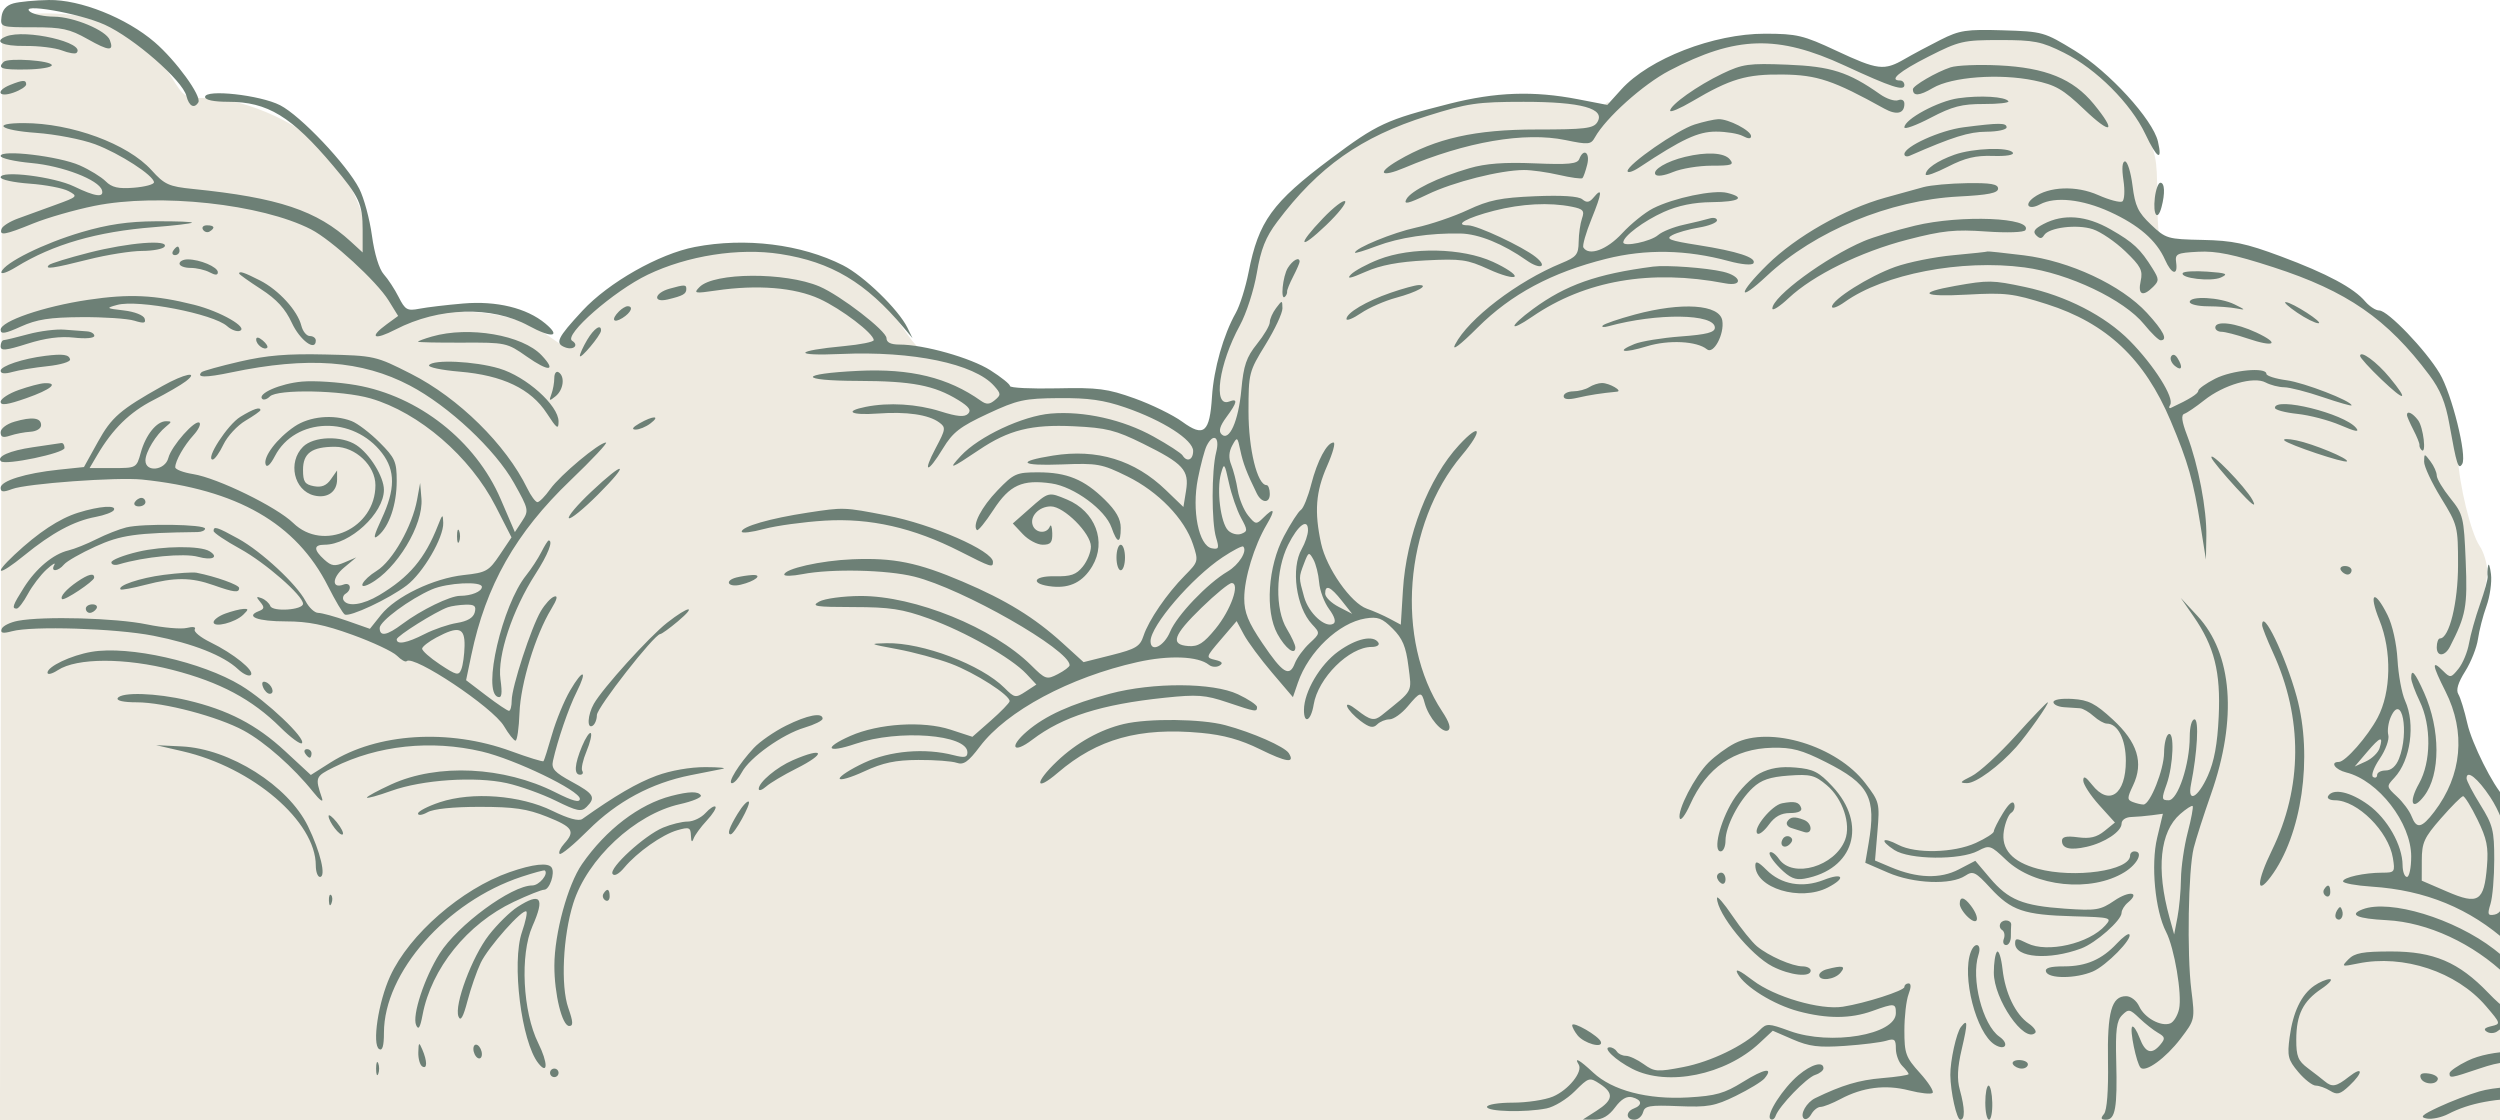 <svg width="587" height="263" viewBox="0 0 587 263" fill="none" xmlns="http://www.w3.org/2000/svg">
<g clip-path="url(#clip0_1193_881)">
<path fill-rule="evenodd" clip-rule="evenodd" d="M3 3.895L0.5 4.59L0.246 133.795L-0.008 263H374.128H748.263L747.758 259.235C746.928 253.042 741.182 240.538 736.075 233.807C727.819 222.927 716.376 216.794 703.836 216.529C697.658 216.398 696.876 216.121 693.122 212.729C690.894 210.717 686.831 207.934 684.092 206.547C679.995 204.471 678.259 204.134 674.306 204.65C671.663 204.994 668.869 205.776 668.098 206.387C667.236 207.07 663.421 207.369 658.198 207.165C651.754 206.912 648.778 207.247 645.887 208.551L642.076 210.27L636.288 204.964C629.953 199.156 615.041 191.415 607.812 190.181C604.562 189.626 603.035 188.691 601.39 186.251L599.232 183.049L595.366 185.858C593.24 187.403 590.882 189.417 590.128 190.333C588.248 192.616 587.324 192.426 586.618 189.613C586.288 188.3 584.214 184.824 582.009 181.89C579.528 178.588 578 175.473 578 173.72C578 172.161 577.51 168.941 576.912 166.564C576.02 163.022 576.113 161.683 577.424 159.147C579.615 154.911 583.994 138.258 583.997 134.154C583.999 132.314 583.187 129.614 582.194 128.154C580.166 125.173 577.384 113.73 577.1 107.199C576.997 104.834 576.08 100.222 575.062 96.951C569.962 80.566 552.69 65.21 535.917 62.149C532.846 61.588 528.706 60.169 526.717 58.995C523.731 57.234 521.788 56.91 515.593 57.14C511.464 57.294 507.73 57.063 507.293 56.626C506.857 56.189 506.5 51.46 506.5 46.116C506.5 36.952 506.298 36.006 502.943 29.45C496.781 17.409 483.393 8.254 470.525 7.28C462.204 6.651 458.018 7.734 450 12.593C443.146 16.746 437.974 17.189 432.775 14.068C430.727 12.839 426.677 11.2 423.775 10.428C409.151 6.535 395.219 10.86 382.266 23.314L378.032 27.385L374.266 25.577C371.986 24.482 366.554 23.446 360.5 22.951C351.537 22.219 349.478 22.392 340.644 24.611C335.224 25.974 328.699 27.892 326.144 28.874C320.755 30.946 306.7 41.299 301.981 46.674C298.425 50.724 294.025 59.403 294.01 62.397C294.004 63.441 292.239 69.516 290.086 75.897C287.933 82.279 285.908 90.379 285.586 93.898C284.699 103.577 281.449 105.731 276.356 100.015C271.214 94.244 255.053 90.525 245.125 92.828C240.735 93.847 236 92.793 236 90.797C236 89.5 224.116 84.072 219.694 83.349C216.463 82.821 215.306 81.868 212.026 77.039C205.579 67.545 198.182 62.213 187.5 59.359C180.44 57.473 174.135 57.676 163.624 60.128C150.971 63.08 144.458 66.602 137.386 74.32L131.492 80.752L127.996 78.342C120.666 73.289 108.358 71.804 96.768 74.573C94.51 75.113 93.877 74.817 93.118 72.863C92.613 71.563 91.102 68.898 89.76 66.941C88.198 64.664 87.107 61.33 86.732 57.688C86.06 51.183 82.434 42.598 77.985 36.981C72.208 29.687 57.953 23 48.181 23C43.406 23 43.231 22.891 40.2 18.015C36.711 12.402 30.192 7.331 23.203 4.792C18.431 3.058 7.717 2.583 3 3.895ZM376.5 25C376.16 25.55 376.359 26 376.941 26C377.523 26 378 25.55 378 25C378 24.45 377.802 24 377.559 24C377.316 24 376.84 24.45 376.5 25Z" fill="#EEEAE0"/>
<path fill-rule="evenodd" clip-rule="evenodd" d="M3.149 0.792C1.48 1.253 0.552 2.3 0.358 3.943C0.071 6.371 0.169 6.403 7.858 6.403C14.518 6.403 16.36 6.804 20.551 9.168C25.644 12.04 26.82 12.093 25.788 9.404C24.913 7.125 17.329 3.953 12.649 3.91C10.449 3.889 7.974 3.395 7.149 2.812C3.971 0.566 18.548 3.064 24.58 5.799C31.411 8.896 42.85 18.865 43.768 22.52C44.376 24.942 45.597 25.605 46.566 24.038C47.435 22.631 41.318 14.205 36.301 9.897C29.653 4.191 18.826 -0.123 11.469 0.003C8.268 0.058 4.524 0.413 3.149 0.792ZM455.649 9.346C452.899 10.731 449.081 12.773 447.165 13.883C442.388 16.652 440.903 16.468 431.149 11.903C423.416 8.283 421.908 7.924 414.434 7.914C402.358 7.898 387.207 13.776 380.668 21.014L377.396 24.636L370.522 23.306C360.086 21.287 351.222 21.596 340.33 24.358C325.457 28.13 323.393 29.086 312.451 37.271C298.685 47.569 295.527 51.931 293.172 63.903C292.468 67.478 291.114 71.784 290.161 73.472C287.269 78.599 284.984 86.643 284.576 93.136C284.045 101.578 282.68 102.732 277.606 99.03C275.43 97.442 270.385 94.973 266.396 93.543C260.01 91.255 257.827 90.972 248.146 91.184C242.098 91.316 237.149 91.072 237.149 90.642C237.149 90.211 235.075 88.544 232.541 86.937C227.927 84.01 216.937 80.903 211.202 80.903C209.153 80.903 208.149 80.409 208.149 79.401C208.149 77.697 197.32 69.347 192.397 67.256C184.391 63.855 167.663 63.937 164.251 67.394C162.775 68.89 163.08 68.953 168.149 68.21C177.835 66.789 186.578 67.495 192.422 70.17C197.544 72.515 205.149 78.307 205.149 79.863C205.149 80.277 202.04 80.905 198.24 81.258C186.441 82.354 185.921 83.629 197.483 83.115C214.279 82.368 228.798 85.398 233.424 90.614C235.05 92.447 235.064 92.729 233.59 93.952C232.336 94.992 231.614 95.026 230.315 94.105C222.604 88.637 213.781 86.482 201.535 87.076C187.353 87.764 187.308 89.398 201.47 89.436C214.168 89.47 219.345 90.463 225.033 93.957C227.53 95.492 228.123 96.329 227.296 97.156C226.469 97.983 224.775 97.835 220.824 96.59C215.286 94.844 208.69 94.445 203.274 95.528C198.024 96.578 199.793 97.556 206.115 97.099C212.893 96.609 218.01 97.35 220.519 99.184C222.121 100.356 222.067 100.76 219.721 105.172C216.517 111.198 217.764 111.297 221.402 105.305C223.714 101.496 225.395 100.192 231.902 97.159C238.928 93.884 240.487 93.541 248.649 93.475C255.567 93.42 259.178 93.932 264.258 95.687C273.06 98.73 280.149 103.278 280.149 105.881C280.149 107.995 278.701 108.605 277.664 106.927C277.332 106.391 274.268 104.401 270.855 102.507C263.66 98.512 254.503 96.46 246.746 97.103C240.142 97.651 229.856 102.475 225.639 107.002C222.47 110.404 223.104 110.201 229.869 105.644C236.848 100.943 242.182 99.612 252.132 100.088C259.815 100.455 261.937 100.988 268.369 104.167C277.876 108.866 279.268 110.395 278.477 115.268L277.865 119.041L273.757 115.081C266.423 108.011 257.606 105.315 247.233 106.97C238.49 108.366 239.532 109.431 249.269 109.051C257.721 108.721 258.695 108.897 264.668 111.838C271.974 115.434 278.136 121.803 280.117 127.806C281.423 131.763 281.386 131.902 278.203 135.121C273.983 139.388 269.69 145.657 268.504 149.283C267.684 151.791 266.714 152.376 260.991 153.817L254.419 155.471L249.534 151.029C242.913 145.009 236.293 140.935 226.026 136.563C215.46 132.062 209.866 130.929 200.149 131.319C192.74 131.617 184.149 133.554 184.149 134.927C184.149 135.316 186.061 135.264 188.399 134.812C195.22 133.493 208.24 133.781 214.689 135.394C226.033 138.231 251.149 152.556 251.149 156.19C251.149 156.554 249.909 157.493 248.393 158.277C245.766 159.635 245.473 159.539 242.143 156.236C233.202 147.367 214.754 139.877 202.001 139.938C197.958 139.958 193.614 140.548 192.348 141.251C190.361 142.354 191.453 142.53 200.348 142.541C208.988 142.552 211.853 142.988 218.113 145.242C226.576 148.289 237.507 154.491 240.993 158.223L243.338 160.733L240.84 162.37C238.456 163.932 238.231 163.894 235.872 161.535C230.413 156.076 216.61 150.842 208.149 151.023C203.943 151.113 204.106 151.204 210.649 152.416C214.499 153.13 220.189 154.671 223.294 155.841C228.969 157.979 237.23 163.274 237.055 164.659C237.003 165.068 235.017 167.113 232.642 169.202L228.324 173.001L223.164 171.313C216.75 169.215 206.266 169.873 199.681 172.786C193.212 175.647 194.072 176.958 200.899 174.641C211.012 171.209 227.149 172.443 227.149 176.649C227.149 177.851 226.497 177.985 223.899 177.314C217.155 175.573 208.955 176.272 202.899 179.104C199.737 180.582 197.149 182.242 197.149 182.792C197.149 183.342 199.737 182.595 202.899 181.132C207.352 179.072 210.228 178.464 215.649 178.438C219.499 178.419 223.549 178.722 224.649 179.111C226.243 179.676 227.346 178.897 230.083 175.274C236.39 166.925 251.157 159.017 267.091 155.455C274.507 153.798 281.324 154.061 283.855 156.102C284.519 156.637 285.639 156.718 286.345 156.282C287.258 155.717 286.965 155.332 285.329 154.946C283.065 154.411 283.086 154.337 286.697 150.119L290.364 145.834L292.056 148.991C292.988 150.727 295.961 154.745 298.664 157.921L303.579 163.694L304.747 160.296C307.259 152.989 314.363 146.229 320.593 145.218C323.5 144.747 324.531 145.131 327.009 147.61C329.321 149.921 330.121 151.834 330.694 156.416C331.487 162.763 331.993 161.83 324.441 167.928C322.68 169.35 321.737 169.153 318.638 166.716C316.987 165.417 316.044 165.088 316.316 165.905C316.569 166.662 317.985 168.185 319.465 169.289C321.553 170.849 322.422 171.03 323.352 170.1C324.01 169.442 325.319 168.903 326.26 168.903C327.201 168.903 329.107 167.553 330.496 165.903C333.52 162.308 333.76 162.264 334.538 165.153C335.434 168.483 338.71 172.293 339.994 171.499C340.754 171.029 340.313 169.597 338.62 167.039C327.529 150.278 329.628 123.053 343.26 106.887C348.294 100.916 347.733 98.939 342.583 104.506C335.448 112.219 330.195 125.791 329.411 138.538L328.91 146.673L326.28 145.268C324.833 144.495 322.429 143.44 320.937 142.922C317.217 141.632 311.455 133.417 310.192 127.604C308.574 120.157 308.938 115.438 311.594 109.432C312.939 106.391 313.624 103.903 313.117 103.903C311.566 103.903 309.3 108.154 307.868 113.746C307.12 116.671 306.029 119.365 305.444 119.733C304.859 120.102 303.07 122.878 301.467 125.903C297.704 133.008 297.007 143.492 299.941 148.85C301.82 152.28 304.149 154.029 304.149 152.011C304.149 151.428 303.251 149.478 302.153 147.677C299.355 143.088 299.489 133.899 302.44 127.954C304.781 123.239 307.173 121.507 307.114 124.57C307.094 125.578 306.435 127.528 305.649 128.903C303.062 133.428 304.314 142.557 308.076 146.594C310.004 148.663 309.999 148.695 307.477 151.041C306.08 152.34 304.532 154.452 304.037 155.734C302.747 159.076 301.209 158.125 296.399 151.009C293.059 146.068 292.149 143.815 292.149 140.49C292.149 135.801 294.475 128.159 297.424 123.161C299.538 119.578 299.217 118.978 296.592 121.603C294.992 123.203 294.783 123.17 293.052 121.032C292.041 119.782 290.945 117.105 290.617 115.082C290.29 113.058 289.598 110.365 289.081 109.096C288.445 107.536 288.527 106.078 289.335 104.596C290.489 102.48 290.556 102.521 291.24 105.782C291.872 108.793 292.722 111.016 295.086 115.843C296.223 118.164 298.149 118.254 298.149 115.986C298.149 114.841 297.805 113.903 297.385 113.903C295.216 113.903 293.149 105.482 293.15 96.646C293.15 87.614 293.241 87.255 297.149 80.903C299.348 77.328 301.134 73.503 301.117 72.403C301.086 70.43 301.066 70.429 299.617 72.344C298.81 73.412 298.149 74.901 298.149 75.653C298.149 76.405 296.79 78.712 295.128 80.779C292.659 83.852 291.992 85.802 291.472 91.47C290.792 98.883 288.618 103.772 286.807 101.961C286.081 101.235 286.432 100.012 287.956 97.95C290.542 94.453 290.717 93.471 288.611 94.279C284.727 95.769 286.179 85.434 291.121 76.403C292.626 73.653 294.418 68.116 295.104 64.098C296.064 58.469 297.158 55.715 299.87 52.098C309.564 39.167 319.546 32.125 335.13 27.223C344.605 24.243 346.85 23.914 357.745 23.909C371.343 23.902 377.05 25.488 375.036 28.712C374.132 30.161 372.096 30.403 360.815 30.403C346.357 30.403 337.176 32.459 328.23 37.701C323.128 40.691 324.147 41.777 329.806 39.38C344.222 33.276 358.023 30.905 367.585 32.89C372.98 34.01 373.538 33.959 374.487 32.256C377.047 27.665 385.809 19.805 391.954 16.587C407.609 8.391 417.377 8.111 433.149 15.405C444.153 20.494 447.149 21.471 447.149 19.97C447.149 19.383 446.699 18.903 446.149 18.903C443.403 18.903 445.905 16.793 452.807 13.29C460.036 9.621 460.974 9.403 469.557 9.403C477.652 9.403 479.307 9.731 484.649 12.396C492.197 16.162 500.334 24.305 503.736 31.495C506.468 37.271 507.807 38.056 506.683 33.225C505.484 28.062 495.167 16.781 487.185 11.903C479.969 7.493 479.631 7.397 470.236 7.116C461.656 6.859 460.124 7.093 455.649 9.346ZM1.399 8.565C-1.591 9.772 0.593 10.852 5.899 10.792C9.061 10.756 12.949 11.229 14.538 11.843C16.126 12.457 17.671 12.714 17.971 12.414C20.326 10.059 5.964 6.723 1.399 8.565ZM0.859 14.526C-0.665 16.05 0.369 16.4 6.15 16.315C9.451 16.266 12.156 15.816 12.162 15.315C12.174 14.225 1.879 13.506 0.859 14.526ZM404.383 17.309C398.598 20.074 392.149 24.653 392.149 25.996C392.149 26.466 394.48 25.477 397.329 23.797C406.347 18.48 410.017 17.395 418.649 17.499C426.685 17.595 430.479 18.871 442.403 25.488C445.332 27.113 447.149 26.687 447.149 24.375C447.149 23.548 446.544 23.198 445.684 23.528C444.879 23.837 442.967 23.206 441.434 22.127C434.016 16.9 429.895 15.586 419.649 15.184C410.571 14.827 409.163 15.023 404.383 17.309ZM457.992 15.81C454.705 16.887 449.149 20.117 449.149 20.952C449.149 22.637 450.641 22.545 453.83 20.663C458.278 18.039 469.479 17.207 477.616 18.896C482.656 19.943 484.386 20.941 489.339 25.666C495.786 31.815 497.091 31.109 491.619 24.431C486.758 18.499 480.3 15.872 469.297 15.35C464.541 15.124 459.453 15.331 457.992 15.81ZM2.399 19.934C-1.08 21.332 -0.397 22.989 3.149 21.753C4.799 21.178 6.149 20.301 6.149 19.805C6.149 18.716 5.362 18.743 2.399 19.934ZM48.149 22.769C48.149 23.475 50.194 23.903 53.566 23.903C62.839 23.903 68.429 27.312 78.244 38.953C84.405 46.261 85.149 47.884 85.149 54.024V59.277L82.399 56.751C74.421 49.423 65.391 46.407 45.317 44.369C39.629 43.792 38.638 43.343 35.578 39.956C29.984 33.764 16.787 28.903 5.572 28.903C-2.146 28.903 -0.002 30.595 8.474 31.193C13.018 31.514 19.256 32.72 22.337 33.872C28.114 36.034 36.149 41.232 36.149 42.809C36.149 43.3 34.023 43.871 31.424 44.077C27.791 44.366 26.266 44.02 24.823 42.577C23.791 41.545 21.037 39.856 18.702 38.823C13.851 36.678 0.149 35.047 0.149 36.616C0.149 37.166 3.412 37.916 7.399 38.282C14.718 38.955 23.202 42.224 23.937 44.653C24.488 46.472 22.375 46.191 17.4 43.783C12.675 41.495 0.149 39.933 0.149 41.632C0.149 42.183 3.204 42.853 6.937 43.12C10.67 43.387 14.786 44.173 16.083 44.868C18.366 46.09 18.27 46.192 13.045 48.093C10.077 49.172 6.099 50.62 4.205 51.31C2.311 52.001 0.586 53.091 0.372 53.734C-0.189 55.417 1.063 55.204 7.788 52.472C11.078 51.135 17.542 49.276 22.151 48.342C37.309 45.271 61.415 47.885 73.036 53.86C77.868 56.344 88.47 66.069 91.25 70.566L93.485 74.183L90.817 76.126C86.503 79.269 87.757 80.01 92.899 77.356C103.062 72.113 115.454 71.767 124.124 76.486C129.595 79.463 131.879 79.158 128.041 75.962C123.664 72.318 116.6 70.596 108.77 71.264C104.853 71.597 100.222 72.149 98.477 72.489C95.625 73.045 95.135 72.77 93.61 69.755C92.678 67.911 91.103 65.503 90.11 64.403C89.019 63.195 87.919 59.599 87.331 55.319C86.797 51.423 85.458 46.473 84.357 44.319C81.458 38.649 70.565 27.156 65.768 24.706C61.059 22.302 48.149 20.882 48.149 22.769ZM459.803 23.068C455.018 23.756 447.149 28.011 447.149 29.91C447.149 30.448 449.935 29.429 453.34 27.645C458.414 24.988 460.654 24.406 465.756 24.421C469.179 24.431 471.797 24.143 471.574 23.781C470.898 22.689 464.947 22.328 459.803 23.068ZM397.903 29.23C393.807 30.513 382.149 38.602 382.149 40.162C382.149 40.696 383.387 40.314 384.899 39.312C394.954 32.655 398.706 30.903 402.906 30.903C405.312 30.903 408.151 31.369 409.215 31.938C410.499 32.626 411.149 32.634 411.149 31.964C411.149 30.658 405.781 27.88 403.449 27.98C402.459 28.022 399.963 28.585 397.903 29.23ZM461.048 29.886C455.523 30.598 447.149 34.398 447.149 36.194C447.149 36.702 447.712 36.87 448.399 36.569C458.474 32.154 462.323 30.947 466.399 30.927C469.012 30.914 471.149 30.453 471.149 29.903C471.149 28.806 469.458 28.804 461.048 29.886ZM458.89 36.332C454.849 37.774 452.149 39.638 452.149 40.984C452.149 41.444 454.512 40.608 457.399 39.127C461.385 37.082 463.919 36.477 467.923 36.612C471.017 36.716 472.956 36.4 472.614 35.846C471.765 34.472 463.258 34.773 458.89 36.332ZM370.812 37.338C370.37 38.491 368.313 38.69 360.328 38.355C353.232 38.057 348.858 38.383 345.021 39.496C337.654 41.631 331.295 44.761 330.212 46.785C329.508 48.1 330.61 47.848 335.213 45.639C341.298 42.718 352.239 39.951 357.823 39.92C359.568 39.911 363.279 40.43 366.069 41.074C368.858 41.718 371.331 42.054 371.564 41.822C371.796 41.589 372.297 40.162 372.676 38.651C373.391 35.803 371.825 34.7 370.812 37.338ZM395.649 36.832C391.354 37.868 387.997 39.848 388.674 40.944C389.019 41.501 390.713 41.276 392.825 40.394C394.787 39.574 398.868 38.903 401.894 38.903C406.669 38.903 407.23 38.705 406.149 37.403C404.845 35.832 400.722 35.607 395.649 36.832ZM498.583 42.314C498.952 44.773 498.829 46.983 498.306 47.306C497.789 47.625 495.242 46.947 492.645 45.798C487.498 43.521 481.094 43.76 477.536 46.362C475.138 48.115 476.315 49.42 478.998 47.984C482.537 46.09 488.914 46.776 495.421 49.75C502.191 52.845 506.34 56.455 508.351 60.997C509.878 64.447 511.404 64.831 510.962 61.653C510.674 59.583 511.089 59.38 516.151 59.111C520.384 58.885 524.446 59.722 533.77 62.74C551.091 68.347 560.496 74.848 570.398 88.058C572.979 91.501 574.204 94.493 575.106 99.558C576.824 109.198 577.215 110.413 578.128 108.937C579.304 107.034 575.682 92.482 572.839 87.69C569.592 82.216 560.663 72.903 558.662 72.903C557.819 72.903 556.346 71.968 555.389 70.825C552.709 67.623 546.408 64.248 535.554 60.2C527.301 57.122 524.231 56.477 517.149 56.333C508.937 56.166 508.527 56.044 505.039 52.731C502.011 49.854 501.314 48.383 500.717 43.602C500.326 40.468 499.536 37.903 498.963 37.903C498.299 37.903 498.161 39.499 498.583 42.314ZM451.649 43.93C449.999 44.383 445.949 45.501 442.649 46.417C433.065 49.074 421.701 55.531 415.007 62.122C407.963 69.058 407.858 71.319 414.885 64.746C426.11 54.247 443.7 46.977 459.899 46.141C466.869 45.782 469.149 45.324 469.149 44.284C469.149 43.227 467.448 42.927 461.899 43.005C457.911 43.062 453.299 43.478 451.649 43.93ZM505.952 46.464C505.482 50.491 506.607 52.053 507.522 48.642C508.394 45.386 508.28 42.903 507.258 42.903C506.769 42.903 506.181 44.505 505.952 46.464ZM374.159 46.391C373.192 47.557 372.555 47.655 371.523 46.799C370.637 46.063 366.761 45.812 360.406 46.078C352.34 46.416 349.609 46.974 344.649 49.298C341.349 50.843 335.884 52.704 332.505 53.431C327.092 54.597 318.149 58.27 318.149 59.327C318.149 59.538 320.424 58.846 323.205 57.79C328.54 55.762 335.791 54.676 342.959 54.831C347.205 54.922 352.95 57.262 358.457 61.143C361.655 63.397 363.514 62.692 360.576 60.339C357.545 57.912 346.853 52.905 344.699 52.904C341.228 52.902 344.395 51.123 350.793 49.48C357.261 47.82 363.79 47.481 369.05 48.533C371.736 49.07 372.091 49.476 371.457 51.283C371.048 52.449 370.693 54.922 370.669 56.778C370.63 59.757 370.158 60.345 366.637 61.792C356.261 66.058 344.792 74.825 341.657 80.888C340.787 82.57 342.776 81.077 346.957 76.908C354.83 69.058 364.335 63.974 377.132 60.768C386.469 58.429 395.962 58.604 405.896 61.298C408.929 62.12 411.381 62.336 411.707 61.81C412.519 60.496 407.979 59.007 398.728 57.552C392.002 56.495 390.984 56.102 392.649 55.209C393.749 54.618 396.562 53.818 398.899 53.431C401.236 53.044 403.149 52.286 403.149 51.748C403.149 51.209 402.361 51.007 401.399 51.298C400.437 51.59 397.704 52.255 395.327 52.776C392.951 53.296 390.251 54.383 389.327 55.191C387.592 56.709 381.149 58.059 381.149 56.904C381.149 55.477 385.94 51.882 390.661 49.765C394.015 48.261 397.695 47.508 401.894 47.466C408.387 47.4 410.037 46.415 405.542 45.287C402.398 44.498 392.978 46.465 388.149 48.918C386.224 49.896 382.943 52.543 380.859 54.8C377.291 58.662 373.069 60.201 371.777 58.11C371.507 57.674 372.367 54.66 373.687 51.412C376.186 45.263 376.325 43.781 374.159 46.391ZM310.643 51.248C304.444 57.717 304.975 58.978 311.341 52.906C314.197 50.182 316.219 47.64 315.835 47.256C315.451 46.872 313.115 48.668 310.643 51.248ZM449.649 52.982C445.249 54.04 439.849 55.671 437.649 56.606C428.661 60.429 416.149 69.646 416.149 72.444C416.149 73.076 417.871 71.976 419.976 69.998C425.711 64.61 436.87 59.118 447.854 56.278C456.147 54.133 458.979 53.838 466.321 54.354C471.283 54.702 475.238 54.567 475.566 54.038C477.394 51.08 460.434 50.389 449.649 52.982ZM479.801 52.611C477.669 53.73 477.239 54.393 478.092 55.246C478.946 56.1 479.411 56.097 479.943 55.236C481.07 53.412 487.685 52.595 491.4 53.821C493.26 54.435 496.69 56.771 499.024 59.014C502.676 62.522 503.178 63.495 502.628 65.997C501.919 69.229 503.126 69.784 505.563 67.346C506.973 65.936 506.962 65.534 505.447 63.096C502.561 58.45 500.933 56.926 495.594 53.871C489.807 50.561 484.51 50.138 479.801 52.611ZM19.149 54.512C10.278 57.124 1.053 61.692 0.342 63.825C0.114 64.509 1.665 64 3.788 62.695C12.46 57.365 22.791 54.378 36.149 53.338C40.824 52.974 44.836 52.502 45.066 52.29C45.295 52.077 41.47 51.927 36.566 51.956C30.107 51.995 25.305 52.699 19.149 54.512ZM47.659 53.919C48.005 54.478 48.706 54.677 49.218 54.36C50.605 53.503 50.347 52.903 48.59 52.903C47.733 52.903 47.314 53.36 47.659 53.919ZM20.91 59.32C16.104 60.545 11.866 61.853 11.493 62.225C10.408 63.311 12.382 63.033 20.772 60.918C25.105 59.827 30.76 58.927 33.34 58.918C35.92 58.91 38.309 58.453 38.649 57.903C39.706 56.192 30.203 56.951 20.91 59.32ZM163.149 57.989C154.742 59.61 142.899 66.326 136.765 72.951C130.807 79.386 130.227 80.612 132.692 81.558C134.651 82.309 136.007 81.051 134.345 80.024C132.235 78.72 144.127 68.315 152.09 64.498C161.443 60.016 173.486 58.136 183.204 59.64C195.2 61.497 203.31 66.33 212.168 76.903L214.262 79.403L213.07 76.965C210.964 72.659 202.831 64.776 197.936 62.295C188.132 57.327 175.011 55.703 163.149 57.989ZM40.649 58.903C40.309 59.453 40.508 59.903 41.09 59.903C41.672 59.903 42.149 59.453 42.149 58.903C42.149 58.353 41.951 57.903 41.708 57.903C41.465 57.903 40.989 58.353 40.649 58.903ZM323.709 60.925C320.993 61.986 318.068 63.566 317.209 64.437C316.075 65.588 317.013 65.417 320.649 63.812C324.179 62.254 328.342 61.468 334.807 61.139C343.064 60.718 344.514 60.924 349.538 63.224C352.603 64.627 355.349 65.389 355.64 64.917C355.932 64.445 353.636 62.899 350.539 61.481C343.329 58.18 331.374 57.932 323.709 60.925ZM458.649 59.92C454.249 60.321 448.098 61.559 444.981 62.671C438.886 64.846 430.149 70.353 430.149 72.019C430.149 72.58 431.502 72.076 433.155 70.898C442.401 64.315 460.521 60.832 475.348 62.788C485.689 64.153 498.752 70.366 503.443 76.153C505.116 78.216 506.858 79.903 507.316 79.903C509.095 79.903 507.982 77.677 504.093 73.458C498.085 66.94 485.955 61.272 475.175 59.946C470.515 59.372 466.69 58.968 466.675 59.047C466.661 59.126 463.049 59.519 458.649 59.92ZM42.149 61.903C42.149 62.453 43.304 62.903 44.715 62.903C46.126 62.903 48.151 63.369 49.215 63.938C50.562 64.659 51.149 64.651 51.149 63.913C51.149 62.696 46.941 60.903 44.084 60.903C43.02 60.903 42.149 61.353 42.149 61.903ZM302.39 62.889C301.17 64.842 300.592 70.793 301.732 69.653C302.053 69.332 302.269 68.802 302.212 68.476C302.155 68.149 302.793 66.559 303.629 64.942C304.465 63.325 305.149 61.755 305.149 61.453C305.149 60.203 303.546 61.038 302.39 62.889ZM388.149 62.601C374.916 64.324 367.672 66.881 359.939 72.557C354.23 76.748 354.098 78.247 359.782 74.351C372.213 65.83 387.58 63.17 405.026 66.519C409.367 67.352 408.954 64.836 404.581 63.802C400.689 62.881 391.276 62.193 388.149 62.601ZM512.525 64.102C511.773 65.32 519.184 66.194 521.465 65.156C523.302 64.32 522.8 64.102 518.303 63.783C515.363 63.574 512.763 63.718 512.525 64.102ZM56.149 64.235C56.149 64.417 58.455 66.06 61.272 67.886C64.964 70.278 66.99 72.491 68.522 75.804C70.42 79.908 74.149 82.654 74.149 79.947C74.149 79.373 73.523 78.903 72.757 78.903C71.992 78.903 71.092 77.813 70.758 76.48C69.868 72.936 65.453 68.099 61.063 65.859C57.319 63.949 56.149 63.562 56.149 64.235ZM459.149 67.115C449.981 68.74 451.333 69.759 461.886 69.178C470.894 68.681 472.684 68.895 480.597 71.415C494.647 75.889 503.532 84.26 509.664 98.799C513.758 108.505 515.022 112.937 516.682 123.403L517.951 131.403L518.05 125.903C518.163 119.604 516.165 109.131 513.538 102.251C512.268 98.926 512.077 97.427 512.888 97.157C513.52 96.946 515.619 95.516 517.553 93.98C522.131 90.341 529.163 88.305 531.967 89.806C533.095 90.409 535.06 90.915 536.333 90.929C537.607 90.943 541.687 91.99 545.399 93.255C549.111 94.52 552.149 95.388 552.149 95.183C552.149 94.141 541.032 89.841 536.899 89.285C534.287 88.933 532.149 88.253 532.149 87.774C532.149 86.132 524.07 86.903 520.109 88.923C517.931 90.035 516.149 91.312 516.149 91.763C516.149 92.454 514.053 93.762 509.76 95.751C509.271 95.977 509.181 95.66 509.56 95.047C510.573 93.407 505.797 85.832 500.101 80.046C494.295 74.148 485.082 69.42 475.395 67.367C467.818 65.762 466.87 65.747 459.149 67.115ZM157.223 67.78C153.595 68.794 153.198 71.171 156.801 70.308C160.39 69.449 161.149 69.019 161.149 67.844C161.149 66.801 160.749 66.795 157.223 67.78ZM326.521 68.741C320.768 70.729 316.149 73.47 316.149 74.896C316.149 75.417 317.684 74.801 319.561 73.528C321.437 72.254 325.149 70.626 327.811 69.91C332.745 68.582 335.78 66.875 333.099 66.936C332.301 66.954 329.341 67.766 326.521 68.741ZM20.641 70.405C10.214 71.962 0.149 75.417 0.149 77.439C0.149 78.523 1.203 78.354 4.899 76.679C8.646 74.982 11.656 74.514 19.149 74.465C24.374 74.431 29.945 74.804 31.529 75.294C33.811 76 34.314 75.896 33.952 74.794C33.691 74.002 31.588 73.182 29.071 72.891C24.888 72.407 24.803 72.337 27.504 71.596C32.399 70.252 50.089 73.672 53.341 76.59C54.272 77.425 55.588 77.923 56.265 77.698C58.466 76.964 51.784 73.121 45.61 71.569C36.297 69.228 30.374 68.952 20.641 70.405ZM514.149 70.903C514.149 71.453 516.062 71.909 518.399 71.917C520.736 71.924 523.774 72.154 525.149 72.428C527.356 72.866 527.297 72.753 524.649 71.459C521.217 69.782 514.149 69.408 514.149 70.903ZM539.364 73.403C541.387 74.778 543.629 75.901 544.346 75.898C545.805 75.892 538.21 70.983 536.667 70.934C536.127 70.917 537.34 72.028 539.364 73.403ZM145.349 73.103C143.437 75.015 143.959 76.038 146.149 74.671C148.169 73.409 148.822 71.903 147.349 71.903C146.909 71.903 146.009 72.443 145.349 73.103ZM383.835 73.86C380.088 74.871 376.713 76.025 376.335 76.424C375.958 76.824 376.549 76.905 377.649 76.603C389.121 73.457 402.649 73.636 402.649 76.935C402.649 78.054 400.746 78.545 394.649 78.999C390.249 79.327 385.349 80.127 383.76 80.777C379.226 82.632 381.214 82.992 386.696 81.308C391.782 79.745 398.454 80.081 400.787 82.018C402.336 83.303 404.927 78.455 404.396 75.267C403.762 71.467 394.949 70.864 383.835 73.86ZM520.149 76.903C520.149 77.453 520.808 77.903 521.614 77.903C522.42 77.903 525.149 78.606 527.679 79.465C534.071 81.635 535.472 80.745 529.834 78.095C524.941 75.795 520.149 75.205 520.149 76.903ZM6.649 78.464C3.899 79.207 1.312 79.835 0.899 79.859C0.486 79.883 0.149 80.531 0.149 81.298C0.149 82.43 1.33 82.32 6.399 80.717C10.658 79.37 14.162 78.911 17.399 79.275C20.116 79.58 22.149 79.401 22.149 78.856C22.149 78.332 21.361 77.857 20.399 77.802C19.437 77.746 17.074 77.568 15.149 77.407C13.224 77.245 9.399 77.721 6.649 78.464ZM137.865 79.807C136.921 81.405 136.151 83.092 136.154 83.557C136.16 84.569 141.061 78.734 141.113 77.653C141.195 75.948 139.467 77.094 137.865 79.807ZM101.399 79.022C99.612 79.538 98.149 80.082 98.149 80.231C98.149 80.379 102.832 80.479 108.557 80.452C118.755 80.404 119.059 80.469 123.667 83.71C128.876 87.374 130.75 87.236 127.193 83.45C122.698 78.665 110.116 76.505 101.399 79.022ZM60.149 79.722C60.149 80.93 62.046 82.339 62.74 81.646C62.991 81.394 62.511 80.619 61.673 79.923C60.723 79.134 60.149 79.058 60.149 79.722ZM10.649 83.55C5.413 84.19 0.149 85.946 0.149 87.052C0.149 87.74 1.128 87.842 2.899 87.339C4.412 86.909 8.124 86.298 11.149 85.981C14.174 85.663 16.56 84.953 16.452 84.403C16.223 83.244 14.83 83.039 10.649 83.55ZM56.254 84.907C51.636 85.981 47.624 87.095 47.337 87.382C46.028 88.691 48.237 88.709 54.303 87.44C72.294 83.676 84.947 84.605 96.222 90.518C105.333 95.296 116.3 105.559 120.699 113.425C124.159 119.612 124.214 119.875 122.579 122.37L120.894 124.94L117.55 117.172C111.669 103.508 98.3 92.978 83.59 90.424C79.495 89.712 73.783 89.342 70.896 89.599C65.813 90.054 60.35 92.438 61.579 93.666C61.911 93.998 62.715 93.737 63.366 93.086C65.136 91.316 80.325 91.608 86.995 93.542C98.411 96.851 110.405 107.193 116.376 118.877L120.102 126.17L117.34 130.286C114.776 134.107 114.17 134.447 108.902 135.017C101.791 135.786 92.908 140.059 89.475 144.362L86.853 147.647L81.526 145.775C78.596 144.746 75.524 143.903 74.7 143.903C73.875 143.903 72.549 142.665 71.753 141.153C69.648 137.153 61.378 129.476 55.957 126.488C50.925 123.716 50.149 123.473 50.149 124.672C50.149 125.095 52.943 126.977 56.358 128.855C62.305 132.124 71.149 139.845 71.149 141.767C71.149 143.229 64.014 143.716 63.468 142.292C63.207 141.613 62.291 140.788 61.43 140.457C60.135 139.96 60.082 140.117 61.12 141.368C62.144 142.602 62.08 142.992 60.767 143.496C57.465 144.763 60.491 145.903 67.156 145.903C72.373 145.903 76.156 146.667 82.745 149.051C87.53 150.783 92.241 152.995 93.214 153.968C94.187 154.941 95.201 155.517 95.469 155.25C97.07 153.648 115.739 166.093 118.335 170.493C119.441 172.368 120.66 173.903 121.042 173.903C121.425 173.903 121.846 170.96 121.979 167.363C122.232 160.524 125.723 149.105 129.425 143.014C130.834 140.694 131.05 139.769 130.11 140.083C129.354 140.335 127.954 141.86 127 143.472C124.725 147.314 120.149 161.33 120.149 164.455C120.149 165.801 119.861 166.903 119.508 166.903C119.155 166.903 116.745 165.285 114.152 163.307L109.437 159.712L110.666 153.82C114.083 137.447 121.09 125.095 133.937 112.795C139.045 107.904 142.798 103.903 142.277 103.903C140.692 103.903 131.528 111.562 129.199 114.833C127.997 116.522 126.645 117.903 126.195 117.903C125.745 117.903 124.665 116.44 123.794 114.653C118.798 104.394 107.672 93.434 96.506 87.773C88.2 83.561 87.961 83.507 76.375 83.233C67.494 83.022 62.612 83.429 56.254 84.907ZM509.785 83.683C509.447 84.229 509.841 85.232 510.66 85.912C512.286 87.262 512.625 86.203 511.259 84.046C510.736 83.222 510.158 83.079 509.785 83.683ZM554.149 83.576C554.149 83.985 556.399 86.466 559.149 89.089C564.778 94.458 565.697 94.236 561.071 88.624C558.047 84.956 554.149 82.113 554.149 83.576ZM100.738 85.759C100.447 86.23 103.683 86.908 107.929 87.266C118.018 88.116 124.67 91.298 128.399 97.056C130.732 100.659 131.149 100.95 131.149 98.972C131.149 95.186 123.553 88.397 117.21 86.514C111.416 84.793 101.613 84.344 100.738 85.759ZM130.149 88.762C130.149 89.85 129.84 91.564 129.462 92.571C128.857 94.184 128.977 94.239 130.462 93.031C132.325 91.515 132.709 88.367 131.149 87.403C130.599 87.063 130.149 87.675 130.149 88.762ZM38.149 90.63C28.181 96.228 26.21 97.935 22.98 103.765L19.712 109.664L13.804 110.281C5.962 111.101 0.149 112.912 0.149 114.537C0.149 115.556 0.762 115.62 2.869 114.82C6.226 113.543 27.501 111.994 33.353 112.599C55.706 114.913 69.558 122.865 77.034 137.675C78.723 141.02 80.483 143.991 80.945 144.277C82.067 144.971 91.347 140.617 95.504 137.446C99.341 134.519 104.184 126.224 104.073 122.768C104.003 120.604 103.897 120.657 102.821 123.403C99.773 131.176 96.106 135.522 89.031 139.744C85.227 142.014 81.66 142.539 80.692 140.972C80.375 140.46 80.574 139.759 81.133 139.413C82.71 138.438 82.33 136.62 80.681 137.252C77.858 138.336 77.919 135.661 80.772 133.279L83.649 130.877L80.903 132.049C78.589 133.036 77.842 132.935 76.153 131.407C73.595 129.092 73.607 127.903 76.189 127.903C82.157 127.903 90.137 120.538 90.145 115.021C90.15 111.975 86.822 106.574 83.667 104.506C80.176 102.219 73.625 102.427 71.149 104.903C67.513 108.539 68.998 115.146 73.718 116.331C76.837 117.114 79.149 115.508 79.149 112.558V110.458L77.685 112.549C76.643 114.036 75.489 114.499 73.685 114.155C71.572 113.751 71.149 113.112 71.149 110.322C71.149 106.393 73.214 104.903 78.66 104.903C83.475 104.903 88.149 109.346 88.149 113.922C88.149 124.078 75.94 129.692 68.845 122.798C64.945 119.009 51.077 112.235 45.343 111.318C43.036 110.949 41.149 110.225 41.149 109.709C41.149 108.233 43.208 104.613 45.445 102.157C46.57 100.922 47.202 99.622 46.849 99.27C45.91 98.331 40.229 104.735 39.53 107.52C38.79 110.468 34.149 110.99 34.149 108.126C34.149 106.143 36.623 102.065 38.986 100.153C40.371 99.033 40.372 98.903 38.995 98.903C36.784 98.903 34.209 102.102 33.054 106.285C32.06 109.884 32.026 109.903 26.545 109.903H21.036L22.842 106.834C26.449 100.707 30.471 96.768 36.003 93.946C39.108 92.361 42.549 90.368 43.649 89.516C46.881 87.012 43.299 87.738 38.149 90.63ZM4.399 91.565C2.061 92.393 0.149 93.641 0.149 94.339C0.149 95.272 1.738 95.051 6.149 93.506C11.976 91.464 13.958 89.821 10.399 89.982C9.436 90.025 6.737 90.738 4.399 91.565ZM373.149 90.903C372.324 91.436 370.637 91.879 369.399 91.888C368.161 91.896 367.149 92.409 367.149 93.028C367.149 93.785 368.212 93.907 370.399 93.4C373.228 92.744 375.895 92.331 379.649 91.969C381.141 91.825 377.889 89.934 376.149 89.934C375.324 89.934 373.974 90.37 373.149 90.903ZM534.149 95.763C534.149 96.236 536.511 96.873 539.399 97.177C542.287 97.482 546.851 98.682 549.543 99.843C553.081 101.37 554.095 101.543 553.202 100.467C550.388 97.076 534.149 93.067 534.149 95.763ZM56.439 97.868C53.429 99.703 48.121 107.903 49.943 107.903C50.403 107.903 51.537 106.313 52.464 104.369C53.39 102.426 55.724 99.906 57.649 98.771C59.574 97.635 61.149 96.525 61.149 96.304C61.149 95.449 59.519 95.99 56.439 97.868ZM565.149 97.453C565.149 97.755 565.833 99.325 566.669 100.942C567.505 102.559 568.143 104.149 568.086 104.476C568.029 104.802 568.245 105.332 568.566 105.653C569.781 106.868 569.024 100.323 567.757 98.653C566.464 96.949 565.149 96.344 565.149 97.453ZM3.399 99.011C1.552 99.55 0.149 100.624 0.149 101.499C0.149 102.652 0.713 102.848 2.399 102.281C3.637 101.865 5.774 101.458 7.149 101.376C8.554 101.293 9.649 100.615 9.649 99.829C9.649 98.067 7.564 97.794 3.399 99.011ZM69.139 100.153C65.042 102.942 61.763 107.251 62.37 109.049C62.651 109.884 63.483 109.139 64.536 107.109C69.298 97.935 82.959 97.544 89.705 106.388C92.849 110.509 92.825 114.909 89.622 121.79C87.74 125.833 87.531 126.831 88.786 125.79C91.39 123.631 93.149 118.448 93.149 112.935C93.149 108.389 92.759 107.513 89.109 103.863C86.887 101.641 83.933 99.391 82.544 98.863C78.215 97.217 72.668 97.751 69.139 100.153ZM150.149 99.403C148.547 100.319 148.209 100.845 149.208 100.868C150.065 100.887 151.64 100.242 152.708 99.435C155.194 97.555 153.421 97.533 150.149 99.403ZM283.333 104.653C282.846 105.616 281.914 109.103 281.264 112.403C279.798 119.837 281.462 128.152 284.532 128.74C286.174 129.055 286.303 128.735 285.542 126.252C284.444 122.669 284.457 110.457 285.563 106.153C286.478 102.597 284.909 101.542 283.333 104.653ZM536.357 103.411C537.308 104.407 550.541 108.835 551.054 108.328C551.655 107.732 543.177 104.214 539.149 103.388C537.224 102.993 535.968 103.003 536.357 103.411ZM7.712 105.012C2.29 105.803 -0.888 107.2 0.219 108.306C1.23 109.317 15.149 106.404 15.149 105.182C15.149 104.478 14.811 103.958 14.399 104.025C13.987 104.092 10.977 104.536 7.712 105.012ZM519.274 107.519C519.48 108.132 522.081 111.282 525.054 114.519C528.784 118.58 529.972 119.473 528.886 117.403C527.315 114.406 518.564 105.407 519.274 107.519ZM569.181 108.403C569.164 109.503 570.95 113.328 573.149 116.903C577.057 123.255 577.148 123.614 577.148 132.646C577.149 141.482 575.082 149.903 572.913 149.903C572.493 149.903 572.149 150.841 572.149 151.986C572.149 154.253 574.055 154.165 575.244 151.843C579.016 144.483 579.388 142.467 578.947 131.755C578.519 121.386 578.365 120.755 575.325 116.972C573.578 114.799 572.149 112.405 572.149 111.653C572.149 110.901 571.488 109.412 570.681 108.344C569.232 106.429 569.212 106.43 569.181 108.403ZM286.682 111.213C285.624 115.026 286.601 122.783 288.36 124.543C289.149 125.331 290.538 125.691 291.447 125.342C292.976 124.755 292.971 124.473 291.377 121.556C290.429 119.822 289.16 116.153 288.557 113.403C287.522 108.679 287.418 108.558 286.682 111.213ZM138.79 115.497C135.568 118.534 133.222 121.309 133.577 121.664C133.932 122.019 137.014 119.518 140.426 116.106C148.104 108.428 146.805 107.944 138.79 115.497ZM234.207 115.153C230.439 119.067 228.235 123.322 229.382 124.469C229.642 124.729 231.383 122.595 233.252 119.726C237.071 113.863 240.028 112.518 246.905 113.515C252.176 114.279 259.528 119.682 260.985 123.864C262.326 127.709 263.149 127.742 263.149 123.951C263.149 121.861 262.054 119.925 259.399 117.319C254.554 112.563 250.505 110.903 243.756 110.903C238.645 110.903 238.04 111.172 234.207 115.153ZM97.935 117.317C96.797 123.56 92.166 131.729 88.471 134.013C85.037 136.135 83.669 138.766 86.899 137.036C93.137 133.694 99.466 123.216 98.955 117.076L98.649 113.403L97.935 117.317ZM241.728 119.448L237.807 122.91L240.152 125.407C241.442 126.78 243.544 127.903 244.823 127.903C246.713 127.903 247.134 127.387 247.07 125.153C247.027 123.641 246.764 122.966 246.487 123.653C245.786 125.39 243.208 125.219 242.506 123.39C241.696 121.281 243.939 118.903 246.738 118.903C249.818 118.903 256.149 125.242 256.149 128.326C256.149 129.621 255.289 131.744 254.237 133.042C252.698 134.942 251.422 135.384 247.705 135.306C242.34 135.194 241.877 137.215 247.149 137.729C251.31 138.135 254.314 136.586 256.48 132.92C259.878 127.167 257.177 120.066 250.532 117.29C246.169 115.467 246.264 115.443 241.728 119.448ZM31.649 117.903C31.309 118.453 31.733 118.903 32.59 118.903C33.447 118.903 34.149 118.453 34.149 117.903C34.149 117.353 33.726 116.903 33.208 116.903C32.69 116.903 31.989 117.353 31.649 117.903ZM18.371 120.373C13.933 121.758 8.985 125.024 3.399 130.253C-1.877 135.192 -0.314 135.303 5.686 130.416C12.218 125.096 17.342 122.333 22.457 121.373C24.5 120.99 26.418 120.277 26.719 119.79C27.502 118.523 23.37 118.812 18.371 120.373ZM189.633 120.372C180.798 121.718 174.149 123.635 174.149 124.834C174.149 125.261 176.512 124.977 179.399 124.203C182.286 123.43 188.699 122.549 193.649 122.247C204.311 121.596 214.457 123.903 225.4 129.469C232.799 133.233 233.149 133.344 233.149 131.945C233.149 129.326 218.888 123.091 208.149 121.014C198.116 119.074 198.142 119.075 189.633 120.372ZM29.649 123.837C27.999 124.243 24.849 125.485 22.649 126.597C20.449 127.709 17.485 128.898 16.061 129.239C12.464 130.101 8.457 133.455 5.583 138.008C2.972 142.144 2.714 142.903 3.922 142.903C4.347 142.903 5.529 141.352 6.55 139.456C7.571 137.561 9.546 134.973 10.939 133.706C12.332 132.44 13.147 131.966 12.751 132.653C11.777 134.344 13.618 134.247 15.041 132.533C15.666 131.78 18.984 129.885 22.414 128.323C28.361 125.613 31.874 125.116 46.399 124.926C47.361 124.913 48.149 124.55 48.149 124.119C48.149 123.101 33.547 122.878 29.649 123.837ZM107.307 125.903C107.307 127.278 107.534 127.841 107.811 127.153C108.089 126.466 108.089 125.341 107.811 124.653C107.534 123.966 107.307 124.528 107.307 125.903ZM127.093 129.653C126.326 131.165 124.723 133.618 123.531 135.103C117.925 142.082 113.204 162.372 116.891 163.638C117.818 163.956 117.974 162.906 117.506 159.488C116.746 153.949 120.333 143.155 125.701 134.822C128.671 130.212 129.974 126.903 128.818 126.903C128.636 126.903 127.86 128.141 127.093 129.653ZM32.399 129.559C28.962 130.374 26.149 131.49 26.149 132.04C26.149 132.589 26.937 132.802 27.899 132.514C33.914 130.713 43.216 129.827 46.525 130.741C49.843 131.657 51.487 130.848 49.191 129.429C47.042 128.101 38.264 128.169 32.399 129.559ZM262.149 130.903C262.149 132.553 262.599 133.903 263.149 133.903C263.699 133.903 264.149 132.553 264.149 130.903C264.149 129.253 263.699 127.903 263.149 127.903C262.599 127.903 262.149 129.253 262.149 130.903ZM287.068 130.843C279.831 135.652 270.149 146.925 270.149 150.543C270.149 153.31 273.3 151.787 274.749 148.318C276.359 144.465 283.49 136.996 288.236 134.193C290.9 132.619 292.941 129.361 291.909 128.33C291.676 128.097 289.498 129.228 287.068 130.843ZM306.219 132.218C304.915 135.647 304.916 135.523 306.204 140.162C307.268 143.992 311.223 147.593 313.096 146.436C313.744 146.035 313.361 144.756 312.069 143.009C310.936 141.476 309.884 138.659 309.733 136.749C309.581 134.839 308.969 132.405 308.373 131.34C307.356 129.522 307.224 129.575 306.219 132.218ZM584.191 132.903C584.037 133.728 583.994 134.827 584.095 135.345C584.195 135.863 583.393 138.788 582.314 141.845C581.234 144.902 580.065 149.058 579.718 151.082C579.37 153.105 578.257 155.782 577.246 157.032C575.495 159.194 575.322 159.219 573.659 157.556C570.883 154.78 571.025 156.045 574.196 162.33C579.023 171.901 578.078 182.063 571.567 190.599C568.603 194.485 567.415 194.719 566.23 191.653C565.752 190.415 564.218 188.34 562.821 187.041C560.299 184.695 560.294 184.663 562.222 182.594C565.999 178.54 567.184 169.995 564.724 164.554C563.94 162.821 563.135 158.478 562.935 154.903C562.724 151.129 561.749 146.748 560.61 144.457C557.506 138.212 556.056 139.097 558.694 145.627C561.621 152.875 561.439 162.537 558.263 168.526C555.933 172.92 550.687 178.903 549.163 178.903C547.009 178.903 548.286 180.72 550.899 181.372C558.443 183.255 566.149 193.223 566.149 201.099C566.149 203.741 565.699 205.903 565.149 205.903C564.599 205.903 564.139 204.665 564.127 203.153C564.089 198.441 560.552 192.207 556.075 188.965C551.849 185.903 547.813 185.02 546.649 186.903C546.309 187.453 547.016 187.903 548.222 187.903C553.501 187.903 560.836 195.199 561.852 201.46C562.385 204.744 562.272 204.903 559.405 204.903C555.156 204.903 550.149 206.008 550.149 206.946C550.149 207.382 553.187 207.939 556.899 208.183C569.51 209.012 579.92 213.295 588.858 221.331C594.115 226.057 600.149 234.204 600.149 236.574C600.149 238.976 597.078 237.961 595.847 235.153C593.679 230.207 591.092 227.102 585.621 222.881C576.288 215.681 561.089 211.07 554.731 213.51C551.397 214.789 553.421 215.698 560.399 216.057C569.999 216.549 580.745 221.534 588.591 229.133C594.758 235.106 595.522 237.353 591.5 237.686C589.494 237.852 587.736 236.745 584.25 233.122C577.295 225.892 571.451 223.403 561.434 223.403C554.805 223.403 552.875 223.755 551.434 225.226C549.711 226.986 549.788 227.02 553.649 226.227C564.329 224.032 576.801 228.174 583.667 236.195C587.22 240.346 587.237 240.41 584.969 240.946C583.333 241.332 583.04 241.717 583.953 242.282C584.659 242.718 585.779 242.637 586.443 242.102C590.645 238.713 604.072 240.438 618.149 246.176C627.495 249.985 633.557 253.896 638.416 259.251C640.8 261.879 642.452 262.999 642.916 262.303C645.659 258.185 659.632 257.304 669.399 260.633C676.225 262.959 677.089 261.649 670.617 258.786C664.032 255.873 653.548 255.215 647.134 257.313L641.974 259.001L637.656 255.202C635.281 253.113 633.295 251.068 633.243 250.659C633.068 249.274 641.329 243.979 647.004 241.841C650.109 240.671 655.799 239.13 659.649 238.416C666.192 237.204 666.355 237.113 662.149 237.023C653.688 236.842 639.885 242.076 634.426 247.535C632.067 249.894 631.842 249.932 629.458 248.37L626.96 246.733L629.305 244.223C632.791 240.491 643.722 234.289 652.185 231.242C658.445 228.988 661.31 228.552 669.95 228.541C678.845 228.53 679.937 228.354 677.95 227.251C676.684 226.548 672.34 225.958 668.297 225.938C655.544 225.877 637.096 233.367 628.155 242.236C624.825 245.539 624.532 245.635 621.905 244.277C620.389 243.493 619.149 242.554 619.149 242.19C619.149 238.556 644.265 224.231 655.609 221.394C662.058 219.781 675.078 219.493 681.899 220.812C684.236 221.264 686.149 221.316 686.149 220.927C686.149 219.554 677.558 217.617 670.149 217.319C660.432 216.929 654.838 218.062 644.272 222.563C634.005 226.935 627.385 231.009 620.764 237.029L615.879 241.471L609.307 239.817C603.584 238.376 602.614 237.791 601.794 235.283C600.608 231.657 596.315 225.388 592.095 221.121C588.912 217.902 588.875 217.763 590.181 213.806C593.163 204.77 606.373 194.922 615.559 194.888C618.568 194.876 619.253 194.616 618.149 193.903C613.663 191.004 603.298 194.42 596.541 201.025L592.433 205.041L591.824 201.285C591.092 196.778 591.887 195.664 598.555 191.856C602.373 189.675 603.163 188.846 601.888 188.356C600.856 187.961 598.464 188.899 595.633 190.809C590.205 194.473 590.149 194.483 590.149 191.862C590.149 190.495 591.792 188.799 595.125 186.727C597.862 185.026 599.86 183.245 599.566 182.769C598.641 181.272 596.777 181.862 592.708 184.94C590.541 186.58 588.409 187.563 587.972 187.126C585.389 184.543 580.389 174.561 579.334 169.881C578.655 166.868 577.701 163.767 577.215 162.99C576.621 162.042 577.149 160.28 578.82 157.633C580.189 155.463 581.542 152.049 581.826 150.046C582.11 148.042 583.007 144.562 583.821 142.312C584.634 140.062 585.113 136.687 584.884 134.812C584.656 132.937 584.344 132.078 584.191 132.903ZM549.649 133.903C549.989 134.453 550.69 134.903 551.208 134.903C551.726 134.903 552.149 134.453 552.149 133.903C552.149 133.353 551.447 132.903 550.59 132.903C549.733 132.903 549.309 133.353 549.649 133.903ZM38.459 134.975C32.884 135.69 27.441 137.529 28.315 138.402C28.5 138.587 31.112 138.101 34.118 137.321C41.089 135.513 44.846 135.532 50.149 137.403C55.016 139.12 56.149 139.244 56.149 138.061C56.149 137.33 50.718 135.384 46.149 134.478C45.324 134.314 41.863 134.538 38.459 134.975ZM18.122 136.595C15.561 138.347 14.024 140.111 14.576 140.663C15.066 141.153 22.059 136.502 22.107 135.653C22.175 134.448 20.775 134.779 18.122 136.595ZM172.899 135.592C169.98 136.355 170.941 137.99 173.899 137.293C177.349 136.48 179.272 134.86 176.599 135.019C175.526 135.083 173.862 135.341 172.899 135.592ZM101.4 138.394C96.209 140.65 89.149 145.87 89.149 147.451C89.149 149.54 90.825 149.246 94.466 146.517C98.854 143.228 105.672 139.903 108.027 139.903C110.676 139.903 113.149 138.885 113.149 137.796C113.149 136.407 105.019 136.82 101.4 138.394ZM282.112 142.702C275.442 149.189 274.694 151.367 279.023 151.697C281.323 151.872 282.596 151.064 285.39 147.653C289.006 143.241 291.247 136.903 289.192 136.903C288.578 136.903 285.392 139.513 282.112 142.702ZM311.149 139.377C311.149 140.188 312.576 141.589 314.319 142.491L317.489 144.13L315.069 141.072C312.388 137.684 311.149 137.148 311.149 139.377ZM515.044 144.725C519.932 151.786 521.44 157.791 520.952 168.257C520.652 174.711 519.899 178.801 518.394 182.153C516.041 187.394 513.549 188.657 514.448 184.153C515.939 176.678 516.362 168.903 515.278 168.903C514.623 168.903 514.149 170.623 514.149 172.999C514.149 179.484 511.351 187.903 509.196 187.903C507.532 187.903 507.493 187.599 508.723 184.153C510.316 179.689 510.613 171.498 509.149 172.403C508.599 172.743 508.139 174.682 508.127 176.712C508.103 180.714 504.847 188.903 503.28 188.903C502.748 188.903 501.626 188.64 500.788 188.318C499.426 187.795 499.432 187.378 500.838 184.429C503.385 179.088 501.906 174.287 496.06 168.914C491.978 165.163 490.393 164.354 486.65 164.113C484.015 163.943 482.149 164.254 482.149 164.863C482.149 165.435 483.274 165.97 484.649 166.053C486.024 166.136 487.712 166.248 488.399 166.303C489.087 166.358 490.521 167.191 491.588 168.153C492.654 169.115 494.047 169.903 494.683 169.903C497.264 169.903 499.149 173.599 499.149 178.66C499.149 186.554 495.211 189.339 491.222 184.268C489.714 182.352 489.149 182.079 489.149 183.265C489.149 184.163 490.823 186.75 492.868 189.014L496.587 193.13L494.133 195.117C492.307 196.596 490.718 196.974 487.914 196.598C485.205 196.235 484.149 196.464 484.149 197.415C484.149 199.238 486.056 199.708 489.922 198.839C494.178 197.882 498.149 195.247 498.149 193.38C498.149 192.535 499.112 191.873 500.399 191.834C501.637 191.796 503.819 191.609 505.248 191.418L507.847 191.072L506.495 196.737C504.993 203.027 506.019 213.817 508.591 218.791C510.544 222.567 512.392 233.521 511.648 236.908C511.306 238.463 510.374 239.986 509.576 240.293C507.4 241.128 503.513 238.996 502.281 236.293C501.665 234.941 500.329 233.903 499.206 233.903C495.783 233.903 494.767 237.588 494.957 249.309C495.068 256.117 494.715 260.721 494.019 261.559C493.165 262.589 493.279 262.903 494.508 262.903C496.679 262.903 497.175 260.052 496.89 249.199C496.697 241.824 496.971 239.672 498.269 238.365C499.766 236.858 500.074 236.911 502.328 239.069C503.669 240.353 505.637 241.9 506.701 242.508C508.368 243.459 508.446 243.84 507.27 245.258C505.219 247.729 503.721 247.257 502.386 243.719C501.725 241.968 500.935 240.783 500.632 241.087C499.996 241.723 501.65 249.737 502.617 250.704C503.789 251.877 508.519 248.44 511.983 243.899C515.382 239.441 515.39 239.409 514.521 232.416C513.471 223.969 513.805 204.231 515.085 199.099C515.592 197.066 517.428 191.353 519.166 186.403C525.365 168.74 524.194 153.514 515.951 144.613L512.052 140.403L515.044 144.725ZM20.149 142.903C20.149 143.453 20.572 143.903 21.09 143.903C21.608 143.903 22.309 143.453 22.649 142.903C22.989 142.353 22.565 141.903 21.708 141.903C20.851 141.903 20.149 142.353 20.149 142.903ZM105.149 142.587C102.303 143.585 93.149 149.328 93.149 150.114C93.149 151.449 95.543 150.997 99.688 148.879C101.866 147.765 105.297 146.589 107.312 146.265C109.749 145.873 111.14 145.044 111.469 143.789C111.864 142.279 111.433 141.919 109.305 141.982C107.844 142.025 105.974 142.298 105.149 142.587ZM52.899 144.065C51.386 144.618 50.149 145.531 50.149 146.095C50.149 147.466 55.227 146.185 57.113 144.337C58.399 143.078 58.399 142.913 57.113 142.982C56.308 143.025 54.412 143.513 52.899 144.065ZM156.617 146.234C152.375 149.569 141.502 161.607 139.434 165.258C137.957 167.868 137.769 171.256 139.149 170.403C139.699 170.063 140.149 168.935 140.149 167.897C140.149 166.156 153.617 148.937 155.027 148.876C155.369 148.861 157.224 147.523 159.149 145.903C163.845 141.95 161.712 142.228 156.617 146.234ZM4.228 145.762C2.347 146.115 0.616 146.985 0.381 147.697C0.061 148.665 0.67 148.796 2.801 148.219C7.589 146.922 27.163 147.541 36.001 149.268C45.296 151.084 52.473 153.92 55.883 157.122C57.125 158.289 58.48 158.902 58.895 158.484C59.861 157.51 54.877 153.478 49.396 150.8C47.057 149.657 45.407 148.294 45.73 147.772C46.074 147.215 45.31 147.075 43.879 147.435C42.538 147.771 38.298 147.396 34.457 146.601C27.241 145.107 10.241 144.636 4.228 145.762ZM531.149 146.782C531.149 147.266 532.291 150.155 533.686 153.204C540.744 168.619 540.654 184.872 533.431 199.685C529.865 206.996 529.693 210.485 533.121 205.94C540.465 196.204 543.142 177.724 539.259 163.57C536.63 153.99 531.149 142.643 531.149 146.782ZM102.449 149.695C100.688 150.634 99.19 151.796 99.118 152.275C99.046 152.755 100.933 154.436 103.31 156.01C107.206 158.589 107.702 158.7 108.321 157.137C108.699 156.184 109.04 153.716 109.079 151.653C109.16 147.322 107.701 146.891 102.449 149.695ZM314.223 152.965C309.935 156.071 306.212 162.399 306.171 166.653C306.137 170.174 307.825 169.289 308.446 165.46C309.462 159.199 316.797 151.903 322.076 151.903C323.282 151.903 323.989 151.453 323.649 150.903C322.485 149.02 318.449 149.903 314.223 152.965ZM21.475 153.053C16.659 153.883 11.149 156.497 11.149 157.952C11.149 158.5 12.245 158.231 13.584 157.354C18.041 154.433 29.379 154.416 40.582 157.312C51.662 160.177 59.182 164.188 65.826 170.776C68.252 173.181 70.527 174.858 70.883 174.503C71.932 173.453 62.579 164.586 56.601 160.963C47.418 155.398 30.274 151.537 21.475 153.053ZM133.867 162.121C132.479 164.49 130.569 169.123 129.623 172.416C128.678 175.709 127.774 178.551 127.615 178.731C127.456 178.912 124.023 177.852 119.987 176.375C105.4 171.038 88.543 172.096 77.602 179.035L72.983 181.964L66.924 176.355C60.226 170.154 53.544 166.68 43.978 164.425C36.687 162.706 28.55 162.446 27.649 163.903C27.268 164.52 28.978 164.903 32.108 164.903C38.501 164.903 51.207 168.265 57.257 171.559C62.198 174.248 68.94 180.205 73.489 185.903C75.115 187.94 75.999 188.567 75.603 187.403C73.94 182.518 74.013 182.325 78.346 180.161C88.708 174.986 101.218 173.656 113.149 176.46C120.935 178.291 136.149 185.634 136.149 187.562C136.149 188.545 134.527 188.115 130.399 186.038C118.311 179.954 102.736 179.198 91.879 184.169C88.728 185.612 86.149 187.008 86.149 187.272C86.149 187.536 88.737 186.822 91.899 185.687C99.181 183.072 111.607 182.244 119.008 183.881C122.11 184.568 127.273 186.424 130.481 188.006C135.515 190.489 136.506 190.688 137.731 189.464C139.966 187.228 139.478 186.4 134.245 183.552C130.18 181.339 129.427 180.5 129.839 178.643C130.914 173.805 133.517 166.217 135.356 162.556C138.044 157.206 136.937 156.882 133.867 162.121ZM566.149 159.215C566.149 159.937 567.049 162.39 568.149 164.667C570.915 170.392 570.837 178.907 567.971 184.006C565.461 188.472 566.357 190.581 569.196 186.888C573.047 181.877 573.04 171.282 569.18 162.653C567.025 157.835 566.149 156.841 566.149 159.215ZM61.755 161.319C62.09 162.19 62.802 162.903 63.339 162.903C64.654 162.903 63.831 160.63 62.336 160.132C61.605 159.888 61.382 160.346 61.755 161.319ZM260.649 162.867C251.456 165.301 245.444 168.027 241.149 171.708C236.82 175.418 237.866 177.115 242.372 173.692C249.524 168.259 258.545 165.396 273.442 163.833C281.144 163.025 282.969 163.158 288.16 164.907C294.926 167.186 295.149 167.221 295.149 166.013C295.149 165.524 293.129 164.174 290.66 163.013C284.784 160.251 270.784 160.183 260.649 162.867ZM473.267 172.772C469.365 177.101 464.705 181.365 462.911 182.25C460.163 183.604 459.998 183.861 461.864 183.88C463.947 183.902 469.405 179.895 473.413 175.403C475.928 172.583 481.334 164.903 480.803 164.903C480.56 164.903 477.169 168.444 473.267 172.772ZM561.389 168.275C560.781 169.61 560.504 171.546 560.774 172.578C561.047 173.623 560.154 176.091 558.756 178.15C557.371 180.192 556.673 182.109 557.198 182.434C557.721 182.757 558.149 182.544 558.149 181.962C558.149 181.38 559.06 180.903 560.174 180.903C561.454 180.903 562.596 179.892 563.278 178.153C565.743 171.877 563.971 162.61 561.389 168.275ZM184.539 170.396C181.788 171.767 178.383 174.129 176.972 175.646C173.505 179.374 170.703 183.903 171.865 183.903C172.385 183.903 173.429 182.749 174.183 181.339C176.045 177.861 183.709 172.399 188.899 170.853C191.237 170.156 193.149 169.208 193.149 168.745C193.149 167.197 189.589 167.879 184.539 170.396ZM263.883 169.991C258.32 171.302 252.754 174.407 248.194 178.746C242.835 183.843 242.979 186.061 248.369 181.447C257.681 173.476 267.545 170.732 282.041 172.081C287.307 172.57 291.282 173.678 295.861 175.933C302.104 179.006 304.119 179.281 302.62 176.856C301.676 175.328 294.027 171.957 287.654 170.26C282.072 168.773 269.649 168.633 263.883 169.991ZM136.662 175.217C134.89 179.459 134.724 181.903 136.208 181.903C136.79 181.903 137.018 181.501 136.715 181.009C136.411 180.518 136.861 178.444 137.714 176.401C138.568 174.358 139.021 172.441 138.721 172.141C138.421 171.841 137.494 173.226 136.662 175.217ZM407.306 174.54C405.467 175.477 402.7 177.506 401.157 179.049C397.912 182.294 393.78 190.303 394.401 192.146C394.634 192.837 395.731 191.378 396.84 188.903C400.715 180.249 407.177 175.779 416.107 175.574C420.753 175.467 423.026 176.073 428.674 178.923C438.921 184.095 440.582 187.237 438.751 197.991L437.97 202.58L443.31 204.896C449.31 207.498 458.091 207.85 461.445 205.622C463.271 204.41 463.828 204.684 467.385 208.543C472.242 213.812 475.203 214.818 486.827 215.145C495.742 215.396 495.957 215.457 494.327 217.291C490.532 221.561 480.69 223.818 476.022 221.49C473.521 220.242 473.149 220.244 473.149 221.504C473.149 224.894 481.112 225.511 488.649 222.705C492.092 221.423 498.149 216.083 498.149 214.329C498.149 213.68 498.819 212.592 499.638 211.912C502.613 209.443 499.996 209.067 496.474 211.458C493.152 213.711 492.196 213.867 484.839 213.353C474.909 212.66 471.587 211.303 467.225 206.156L463.802 202.116L459.929 204.134C455.565 206.409 450.151 206.232 443.951 203.611L440.253 202.049L440.826 195.217C441.381 188.595 441.294 188.248 437.976 183.898C431.286 175.127 415.57 170.332 407.306 174.54ZM555.767 176.597L552.884 179.981L555.497 178.79C556.935 178.135 558.385 176.734 558.721 175.676C559.671 172.684 558.895 172.926 555.767 176.597ZM42.847 176.393C59.342 180.196 74.149 192.886 74.149 203.219C74.149 204.695 74.588 205.903 75.124 205.903C76.638 205.903 75.238 199.99 72.3 193.979C67.64 184.446 53.954 175.803 42.649 175.255L36.649 174.964L42.847 176.393ZM71.649 176.903C71.989 177.453 72.465 177.903 72.708 177.903C72.951 177.903 73.149 177.453 73.149 176.903C73.149 176.353 72.672 175.903 72.09 175.903C71.508 175.903 71.309 176.353 71.649 176.903ZM186.156 178.496C182.343 180.149 178.149 183.678 178.149 185.232C178.149 185.772 178.936 185.52 179.899 184.672C180.862 183.824 184.012 181.947 186.899 180.5C194.181 176.851 193.595 175.27 186.156 178.496ZM154.149 182.136C149.549 183.836 144.464 186.802 136.72 192.301C135.896 192.886 133.444 192.216 129.691 190.38C122.174 186.702 110.869 185.839 103.272 188.362C100.455 189.298 98.149 190.493 98.149 191.019C98.149 191.544 99.162 191.404 100.399 190.708C101.8 189.921 106.424 189.446 112.649 189.451C120.726 189.457 123.754 189.9 128.399 191.753C134.511 194.191 135.135 195.156 132.488 198.08C131.575 199.09 131.088 200.175 131.405 200.492C131.723 200.81 134.747 198.305 138.126 194.926C144.857 188.195 152.954 183.844 162.149 182.016C165.174 181.415 168.549 180.745 169.649 180.529C170.749 180.312 168.949 180.128 165.649 180.119C162.049 180.109 157.449 180.916 154.149 182.136ZM413.172 181.598C411.246 182.598 408.443 185.443 406.888 187.975C403.808 192.993 402.145 199.903 404.018 199.903C404.64 199.903 405.149 198.76 405.149 197.363C405.149 194.063 408.261 188.05 411.565 184.966C413.541 183.122 415.584 182.427 419.961 182.11C425.099 181.739 426.1 181.991 428.928 184.37C432.642 187.496 434.649 193.459 433.236 197.174C430.856 203.435 420.963 206.331 417.729 201.713C416.885 200.509 415.905 199.814 415.55 200.168C415.196 200.523 416.256 202.164 417.906 203.814C420.216 206.124 421.541 206.699 423.663 206.315C435.316 204.202 438.564 193.558 430.268 184.665C427.068 181.234 425.795 180.582 421.584 180.219C418.104 179.918 415.624 180.324 413.172 181.598ZM579.149 182.753C579.149 183.313 580.611 186.121 582.399 188.995C585.321 193.693 585.649 194.985 585.649 201.812C585.649 205.987 585.252 210.685 584.766 212.252C583.995 214.738 584.123 215.055 585.766 214.74C587.082 214.488 588.032 212.878 588.921 209.391C590.631 202.684 588.887 193.491 584.704 187.161C581.761 182.709 579.149 180.636 579.149 182.753ZM157.649 186.879C150.082 188.824 142.284 194.771 136.661 202.885C133.305 207.728 130.19 219.153 130.166 226.71C130.145 233.387 131.99 240.903 133.651 240.903C134.636 240.903 134.588 239.964 133.434 236.653C131.628 231.473 132.176 219.855 134.589 212.137C137.867 201.657 149.125 191.171 159.623 188.821C162.624 188.15 164.844 187.218 164.555 186.752C163.944 185.762 161.842 185.801 157.649 186.879ZM573.149 192.137C569.177 196.678 568.648 197.839 568.637 202.031L568.624 206.781L574.588 209.354C581.923 212.519 583.254 211.68 583.935 203.465C584.315 198.888 583.926 196.968 581.698 192.414C580.215 189.383 578.697 186.923 578.325 186.948C577.953 186.973 575.624 189.308 573.149 192.137ZM173.207 191.04C171.233 194.278 170.685 195.903 171.567 195.903C172.411 195.903 176.36 188.78 175.817 188.238C175.509 187.93 174.334 189.191 173.207 191.04ZM418.419 188.613C416 189.073 411.497 194.584 412.621 195.709C413.001 196.089 414.213 195.163 415.314 193.651C416.729 191.709 418.196 190.903 420.316 190.903C422.187 190.903 423.167 190.456 422.92 189.716C422.448 188.3 421.41 188.045 418.419 188.613ZM470.306 190.903C469.124 192.828 468.155 194.763 468.153 195.202C468.151 195.641 466.236 196.869 463.899 197.93C458.743 200.27 449.801 200.491 445.75 198.379C441.919 196.381 441.214 197.246 444.777 199.573C448.303 201.877 460.254 202.003 464.445 199.782C467.139 198.353 467.378 198.43 471.064 201.937C477.708 208.258 491.02 209.618 498.853 204.777C501.956 202.859 503.349 199.903 501.149 199.903C500.599 199.903 500.149 200.341 500.149 200.877C500.149 204.439 487.071 206.305 478.426 203.978C472.477 202.376 469.809 199.384 470.505 195.094C470.82 193.153 471.599 191.243 472.235 190.85C472.872 190.456 473.182 189.52 472.924 188.769C472.624 187.894 471.684 188.66 470.306 190.903ZM165.655 190.897C164.656 192 162.769 192.903 161.462 192.903C160.154 192.903 157.551 193.544 155.677 194.327C151.332 196.142 142.969 203.803 143.823 205.185C144.214 205.817 145.304 205.241 146.561 203.737C149.6 200.1 155.477 195.956 159.046 194.932C161.83 194.134 162.157 194.267 162.228 196.223C162.281 197.68 162.488 197.906 162.853 196.903C163.153 196.078 164.547 194.17 165.951 192.663C167.355 191.157 168.271 189.691 167.987 189.407C167.703 189.123 166.653 189.793 165.655 190.897ZM511.895 191.148C507.147 195.302 506.242 204.042 509.384 215.403L510.491 219.403L511.262 215.403C511.687 213.203 512.06 209.135 512.091 206.363C512.123 203.591 512.835 198.69 513.673 195.471C514.512 192.252 515.034 189.455 514.835 189.256C514.635 189.056 513.312 189.908 511.895 191.148ZM77.149 191.601C77.149 192.94 79.898 196.488 80.481 195.901C80.754 195.627 80.116 194.341 79.063 193.042C78.01 191.744 77.149 191.095 77.149 191.601ZM419.645 192.91C419.302 193.464 419.726 194.139 420.586 194.41C421.445 194.681 422.824 195.114 423.649 195.372C425.66 196 425.583 193.283 423.567 192.51C421.334 191.653 420.36 191.752 419.645 192.91ZM418.618 196.953C417.668 198.491 418.969 199.483 420.253 198.199C420.971 197.481 420.988 196.922 420.305 196.5C419.745 196.154 418.986 196.358 418.618 196.953ZM617.649 198.311C612.612 200.544 607.149 206.6 607.149 209.951C607.149 213.742 607.972 213.709 609.313 209.864C610.823 205.53 618.111 200.286 623.812 199.431C627.131 198.933 628.075 198.469 627.068 197.832C625.058 196.559 621.152 196.758 617.649 198.311ZM412.149 203.195C412.149 208.523 422.71 211.733 429.199 208.377C433.53 206.137 432.795 204.81 428.219 206.608C423.212 208.574 418.215 207.696 414.761 204.242C412.837 202.318 412.149 202.043 412.149 203.195ZM619.545 203.332C615.693 205.009 612.149 209.835 612.149 213.403C612.149 216.779 614.815 221.386 617.645 222.901C620.2 224.268 626.341 223.872 626.854 222.306C627.083 221.609 625.533 221.245 622.593 221.306C618.876 221.384 617.6 220.942 616.061 219.042C615.009 217.744 614.149 215.621 614.149 214.326C614.149 211.242 620.48 204.903 623.56 204.903C626.359 204.903 628.602 207.281 627.792 209.39C627.09 211.219 624.512 211.39 623.811 209.653C623.534 208.966 623.271 209.641 623.228 211.153C623.164 213.387 623.585 213.903 625.475 213.903C626.754 213.903 628.856 212.78 630.146 211.407L632.491 208.91L628.57 205.448C624.141 201.538 623.833 201.466 619.545 203.332ZM119.649 204.784C108.383 208.705 96.099 219.402 91.616 229.194C88.827 235.286 87.318 245.272 89.027 246.328C89.793 246.801 90.149 245.587 90.149 242.5C90.149 228.342 104.839 211.689 122.466 205.865C125.317 204.923 127.772 204.257 127.923 204.385C128.863 205.183 126.598 207.903 124.992 207.903C120.106 207.903 107.453 217.203 103.223 223.903C99.644 229.571 96.729 238.436 97.704 240.69C98.25 241.953 98.648 241.328 99.218 238.31C101.282 227.382 109.718 216.914 120.613 211.76C123.933 210.19 127.159 208.904 127.782 208.904C129.034 208.903 130.349 205.036 129.542 203.729C128.766 202.474 125.191 202.855 119.649 204.784ZM403.149 205.844C403.149 206.362 403.599 207.063 404.149 207.403C404.699 207.743 405.149 207.319 405.149 206.462C405.149 205.605 404.699 204.903 404.149 204.903C403.599 204.903 403.149 205.326 403.149 205.844ZM669.214 206.368C667.223 207.434 668.218 207.673 676.768 208.183C682.184 208.506 686.78 208.605 686.983 208.402C687.487 207.899 680.548 206.206 675.578 205.621C673.316 205.354 670.487 205.687 669.214 206.368ZM545.692 208.834C545.375 209.346 545.574 210.047 546.133 210.393C546.692 210.738 547.149 210.319 547.149 209.462C547.149 207.705 546.549 207.447 545.692 208.834ZM650.912 209.895C644.849 212.202 637.149 216.706 637.149 217.945C637.149 219.346 637.498 219.234 644.961 215.43C648.709 213.52 654.672 211.221 658.212 210.322C661.752 209.422 664.837 208.51 665.066 208.295C666.357 207.081 654.904 208.377 650.912 209.895ZM141.692 209.834C141.375 210.346 141.574 211.047 142.133 211.393C142.692 211.738 143.149 211.319 143.149 210.462C143.149 208.705 142.549 208.447 141.692 209.834ZM639.649 209.903C639.989 210.453 640.465 210.903 640.708 210.903C640.951 210.903 641.149 210.453 641.149 209.903C641.149 209.353 640.672 208.903 640.09 208.903C639.508 208.903 639.309 209.353 639.649 209.903ZM77.228 211.486C77.276 212.651 77.513 212.888 77.832 212.091C78.121 211.369 78.085 210.506 77.753 210.174C77.421 209.842 77.185 210.432 77.228 211.486ZM403.149 210.857C403.149 214.551 411.075 224.315 416.196 226.927C420.322 229.032 425.149 229.558 425.149 227.903C425.149 227.353 424.304 226.903 423.271 226.903C420.831 226.903 415.224 224.439 412.524 222.181C411.355 221.203 408.768 217.99 406.774 215.041C404.78 212.092 403.149 210.209 403.149 210.857ZM121.512 212.946C119.787 214.052 116.77 217.016 114.809 219.533C110.842 224.625 106.582 236.036 107.657 238.689C108.15 239.904 108.763 238.838 109.761 235.032C110.536 232.078 111.934 228.05 112.869 226.081C114.627 222.375 122.785 213.205 123.599 214.019C123.853 214.273 123.383 216.447 122.556 218.849C120.093 225.998 122.414 244.614 126.395 249.642C128.684 252.533 128.677 249.568 126.384 244.934C122.733 237.557 122.063 224.146 125.013 217.478C127.992 210.744 126.985 209.44 121.512 212.946ZM460.149 212.248C460.149 212.988 461.049 214.408 462.149 215.403C464.513 217.542 464.954 215.547 462.757 212.653C461.17 210.562 460.149 210.404 460.149 212.248ZM548.732 213.769C548.301 214.466 548.219 215.306 548.549 215.636C549.444 216.531 550.42 215.215 549.936 213.765C549.598 212.749 549.362 212.749 548.732 213.769ZM606.149 216.903C606.149 218.553 606.599 219.903 607.149 219.903C607.699 219.903 608.149 218.553 608.149 216.903C608.149 215.253 607.699 213.903 607.149 213.903C606.599 213.903 606.149 215.253 606.149 216.903ZM469.724 216.781C469.39 217.322 469.554 218.035 470.089 218.366C470.624 218.697 470.808 219.628 470.498 220.435C470.189 221.242 470.433 221.903 471.042 221.903C471.651 221.903 472.149 221.003 472.149 219.903C472.149 218.803 472.183 217.577 472.224 217.178C472.344 216.014 470.39 215.704 469.724 216.781ZM497.07 221.502C493.516 225.306 489.833 226.903 484.615 226.903C481.353 226.903 480.106 227.273 480.399 228.153C480.963 229.842 487.34 229.822 491.374 228.117C494.539 226.78 500.886 220.307 499.95 219.371C499.697 219.118 498.401 220.077 497.07 221.502ZM633.149 220.903C633.149 221.453 633.572 221.903 634.09 221.903C634.608 221.903 635.309 221.453 635.649 220.903C635.989 220.353 635.565 219.903 634.708 219.903C633.851 219.903 633.149 220.353 633.149 220.903ZM692.699 221.774C694.131 223.087 699.149 224.071 699.149 223.039C699.149 222.122 695.839 220.942 693.199 220.917C692.315 220.908 692.12 221.243 692.699 221.774ZM462.756 223.485C460.564 229.198 463.998 242.571 468.351 245.275C470.859 246.833 471.883 245.105 469.458 243.407C465.507 240.639 462.732 229.748 464.552 224.153C465.377 221.616 463.711 220.996 462.756 223.485ZM468.899 223.477C468.486 223.895 468.149 226.098 468.149 228.374C468.149 234.633 475.329 245.056 477.882 242.504C478.237 242.148 477.54 241.165 476.333 240.319C473.207 238.13 470.825 233.18 470.193 227.561C469.894 224.898 469.312 223.06 468.899 223.477ZM612.337 223.966C612.577 224.687 613.365 225.475 614.087 225.716C614.837 225.966 615.212 225.591 614.962 224.841C614.721 224.119 613.933 223.331 613.212 223.091C612.462 222.841 612.087 223.216 612.337 223.966ZM407.988 228.603C409.635 231.68 416.454 235.9 422.293 237.454C429.026 239.246 434.524 239.221 439.649 237.374C444.838 235.505 445.149 235.533 445.149 237.877C445.149 242.958 429.831 245.554 420.277 242.093C415.131 240.228 414.831 240.221 413.129 241.923C409.54 245.512 401.667 249.308 395.244 250.545C389.138 251.722 388.448 251.671 385.939 249.859C384.449 248.783 382.563 247.903 381.749 247.903C380.934 247.903 379.989 247.453 379.649 246.903C379.309 246.353 378.552 245.903 377.968 245.903C376.117 245.903 379.309 248.944 383.292 250.976C391.525 255.176 405.105 252.417 413.139 244.913L416.242 242.014L420.945 244.053C424.787 245.719 427.023 245.998 433.149 245.577C437.274 245.293 441.661 244.748 442.899 244.365C444.825 243.77 445.149 244.036 445.149 246.215C445.149 247.615 445.824 249.435 446.649 250.26C447.474 251.085 448.149 251.956 448.149 252.195C448.149 252.434 445.337 252.861 441.899 253.145C436.509 253.591 432.504 254.79 426.216 257.841C424.186 258.826 422.573 261.66 423.509 262.597C423.944 263.031 424.738 262.603 425.274 261.645C425.81 260.687 426.795 259.903 427.463 259.903C428.132 259.903 430.247 259.069 432.164 258.05C437.38 255.275 442.703 254.604 448.237 256.022C450.919 256.71 453.409 256.976 453.771 256.614C454.133 256.252 452.791 254.143 450.789 251.927C447.464 248.246 447.149 247.384 447.149 241.965C447.149 238.703 447.588 234.879 448.124 233.468C448.758 231.801 448.758 230.903 448.124 230.903C447.588 230.903 447.149 231.282 447.149 231.745C447.149 232.608 437.972 235.552 432.708 236.378C427.409 237.21 416.651 234.067 411.603 230.213C408.423 227.784 407.277 227.274 407.988 228.603ZM428.899 227.592C427.937 227.844 427.149 228.467 427.149 228.976C427.149 230.461 430.787 230.044 432.149 228.403C433.478 226.801 432.684 226.603 428.899 227.592ZM711.149 231.805C713.074 233.479 714.929 234.861 715.271 234.876C716.681 234.937 730.149 252.156 730.149 253.897C730.149 254.935 730.599 256.063 731.149 256.403C732.529 257.256 732.341 253.868 730.864 251.258C728.648 247.345 717.712 235.328 713.649 232.343C708.237 228.365 706.852 228.067 711.149 231.805ZM543.366 231.464C540.317 233.599 538.384 237.651 537.602 243.548C537.014 247.978 537.231 248.846 539.635 251.704C541.116 253.464 542.968 254.903 543.751 254.903C544.535 254.903 546.051 255.449 547.12 256.117C548.763 257.143 549.458 256.961 551.607 254.943C554.956 251.796 554.885 250.179 551.514 252.83C548.547 255.164 547.591 255.344 545.857 253.892C545.193 253.336 543.412 251.953 541.899 250.82C539.58 249.081 539.151 248.026 539.164 244.08C539.182 238.233 540.736 235.098 545.061 232.183C546.922 230.929 547.803 229.903 547.019 229.903C546.235 229.903 544.591 230.605 543.366 231.464ZM723.649 232.903C723.989 233.453 724.465 233.903 724.708 233.903C724.951 233.903 725.149 233.453 725.149 232.903C725.149 232.353 724.672 231.903 724.09 231.903C723.508 231.903 723.309 232.353 723.649 232.903ZM728.149 237.344C728.149 238.201 728.599 238.903 729.149 238.903C729.699 238.903 730.149 238.48 730.149 237.962C730.149 237.444 729.699 236.743 729.149 236.403C728.599 236.063 728.149 236.487 728.149 237.344ZM369.149 240.732C369.149 241.166 369.712 242.224 370.399 243.084C371.923 244.991 376.433 246.255 375.889 244.623C375.432 243.253 369.149 239.626 369.149 240.732ZM460.43 241.129C459.362 242.485 457.904 249.077 457.938 252.403C457.978 256.384 459.432 262.903 460.281 262.903C461.415 262.903 461.374 260.257 460.171 255.903C459.479 253.402 459.602 250.692 460.601 246.411C462.082 240.063 462.05 239.073 460.43 241.129ZM733.149 244.443C733.149 244.74 733.987 246.652 735.012 248.693C736.037 250.733 737.648 254.766 738.592 257.653C739.537 260.54 740.699 262.903 741.175 262.903C742.464 262.903 739.297 253.03 736.445 248.153C734.144 244.22 733.149 243.099 733.149 244.443ZM98.219 247.094C98.181 248.574 98.599 250.063 99.149 250.403C100.343 251.141 100.343 249.181 99.149 246.403C98.382 244.617 98.282 244.691 98.219 247.094ZM111.149 246.285C111.149 247.11 111.599 248.063 112.149 248.403C112.699 248.743 113.149 248.346 113.149 247.521C113.149 246.696 112.699 245.743 112.149 245.403C111.599 245.063 111.149 245.46 111.149 246.285ZM579.399 249.064C577.062 250.197 575.149 251.525 575.149 252.014C575.149 253.221 575.372 253.186 582.138 250.907C587.329 249.158 589.154 249.025 596.856 249.833C611.753 251.396 620.774 254.259 627.926 259.692C632.432 263.115 633.478 261.418 629.149 257.708C618.378 248.477 590.571 243.646 579.399 249.064ZM88.307 250.903C88.307 252.278 88.534 252.841 88.811 252.153C89.089 251.466 89.089 250.341 88.811 249.653C88.534 248.966 88.307 249.528 88.307 250.903ZM370.676 249.947C371.727 251.648 368.253 255.962 364.603 257.487C362.739 258.266 358.499 258.903 355.181 258.903C351.826 258.903 349.149 259.347 349.149 259.903C349.149 261.024 358.162 261.25 363.139 260.255C364.92 259.899 367.899 258.087 369.757 256.228C373.038 252.947 373.21 252.897 375.643 254.491C378.99 256.684 378.801 258.289 374.899 260.788L371.649 262.869L374.369 262.886C376.219 262.898 377.771 261.981 379.219 260.023C380.664 258.068 381.959 257.302 383.249 257.639C385.528 258.235 385.716 259.471 383.649 260.265C381.659 261.028 381.725 262.903 383.743 262.903C384.619 262.903 385.541 262.115 385.791 261.153C386.186 259.637 387.298 259.446 394.111 259.726C401.036 260.011 402.644 259.722 407.583 257.304C410.667 255.794 413.695 253.95 414.312 253.206C416.537 250.525 414.304 250.889 409.249 254.032C404.901 256.735 402.883 257.306 396.371 257.678C386.868 258.22 378.592 256.053 374.086 251.845C370.863 248.833 369.529 248.091 370.676 249.947ZM472.649 249.903C472.989 250.453 473.915 250.903 474.708 250.903C475.501 250.903 476.149 250.453 476.149 249.903C476.149 249.353 475.222 248.903 474.09 248.903C472.958 248.903 472.309 249.353 472.649 249.903ZM422.281 252.445C418.64 255.509 414.628 261.737 415.672 262.706C416.085 263.089 416.645 262.777 416.916 262.011C417.74 259.689 424.177 253.029 426.227 252.378C427.284 252.043 428.149 251.349 428.149 250.836C428.149 249.109 425.325 249.884 422.281 252.445ZM129.149 251.903C129.149 252.453 129.599 252.903 130.149 252.903C130.699 252.903 131.149 252.453 131.149 251.903C131.149 251.353 130.699 250.903 130.149 250.903C129.599 250.903 129.149 251.353 129.149 251.903ZM568.371 253.069C568.888 254.619 572.03 254.879 572.399 253.403C572.537 252.853 571.586 252.253 570.288 252.069C568.669 251.84 568.066 252.154 568.371 253.069ZM669.665 254.878C668.857 256.185 671.158 257.294 672.303 256.149C672.943 255.509 672.751 254.964 671.748 254.579C670.904 254.255 669.966 254.39 669.665 254.878ZM677.149 254.745C677.149 255.208 679.062 256.152 681.399 256.842C683.736 257.533 687.081 259.179 688.832 260.5C692.744 263.453 695.203 263.725 692.669 260.925C689.089 256.969 677.149 252.214 677.149 254.745ZM466.149 258.903C466.149 261.103 466.541 262.903 467.021 262.903C467.5 262.903 467.845 261.103 467.788 258.903C467.73 256.703 467.338 254.903 466.916 254.903C466.494 254.903 466.149 256.703 466.149 258.903ZM582.149 256.268C579.674 256.988 575.399 258.629 572.649 259.914C568.608 261.802 568.068 262.324 569.831 262.637C571.032 262.85 573.282 262.369 574.831 261.569C579.885 258.957 586.002 257.822 595.099 257.808C602.37 257.796 605.224 258.269 610.42 260.348C613.932 261.753 617.388 262.903 618.1 262.903C620.593 262.903 617.243 260.19 611.868 257.856C605.439 255.064 589.258 254.199 582.149 256.268ZM731.567 259.235C731.887 260.242 732.149 261.48 732.149 261.985C732.149 262.49 732.599 262.903 733.149 262.903C734.597 262.903 734.379 261.567 732.567 259.344C731.12 257.568 731.035 257.559 731.567 259.235ZM652.399 262.619C653.912 262.848 656.386 262.848 657.899 262.619C659.412 262.39 658.174 262.203 655.149 262.203C652.124 262.203 650.886 262.39 652.399 262.619Z" fill="#6D8076"/>
</g>
<defs>
<clipPath id="clip0_1193_881">
<rect width="587" height="263" fill="white"/>
</clipPath>
</defs>
</svg>
